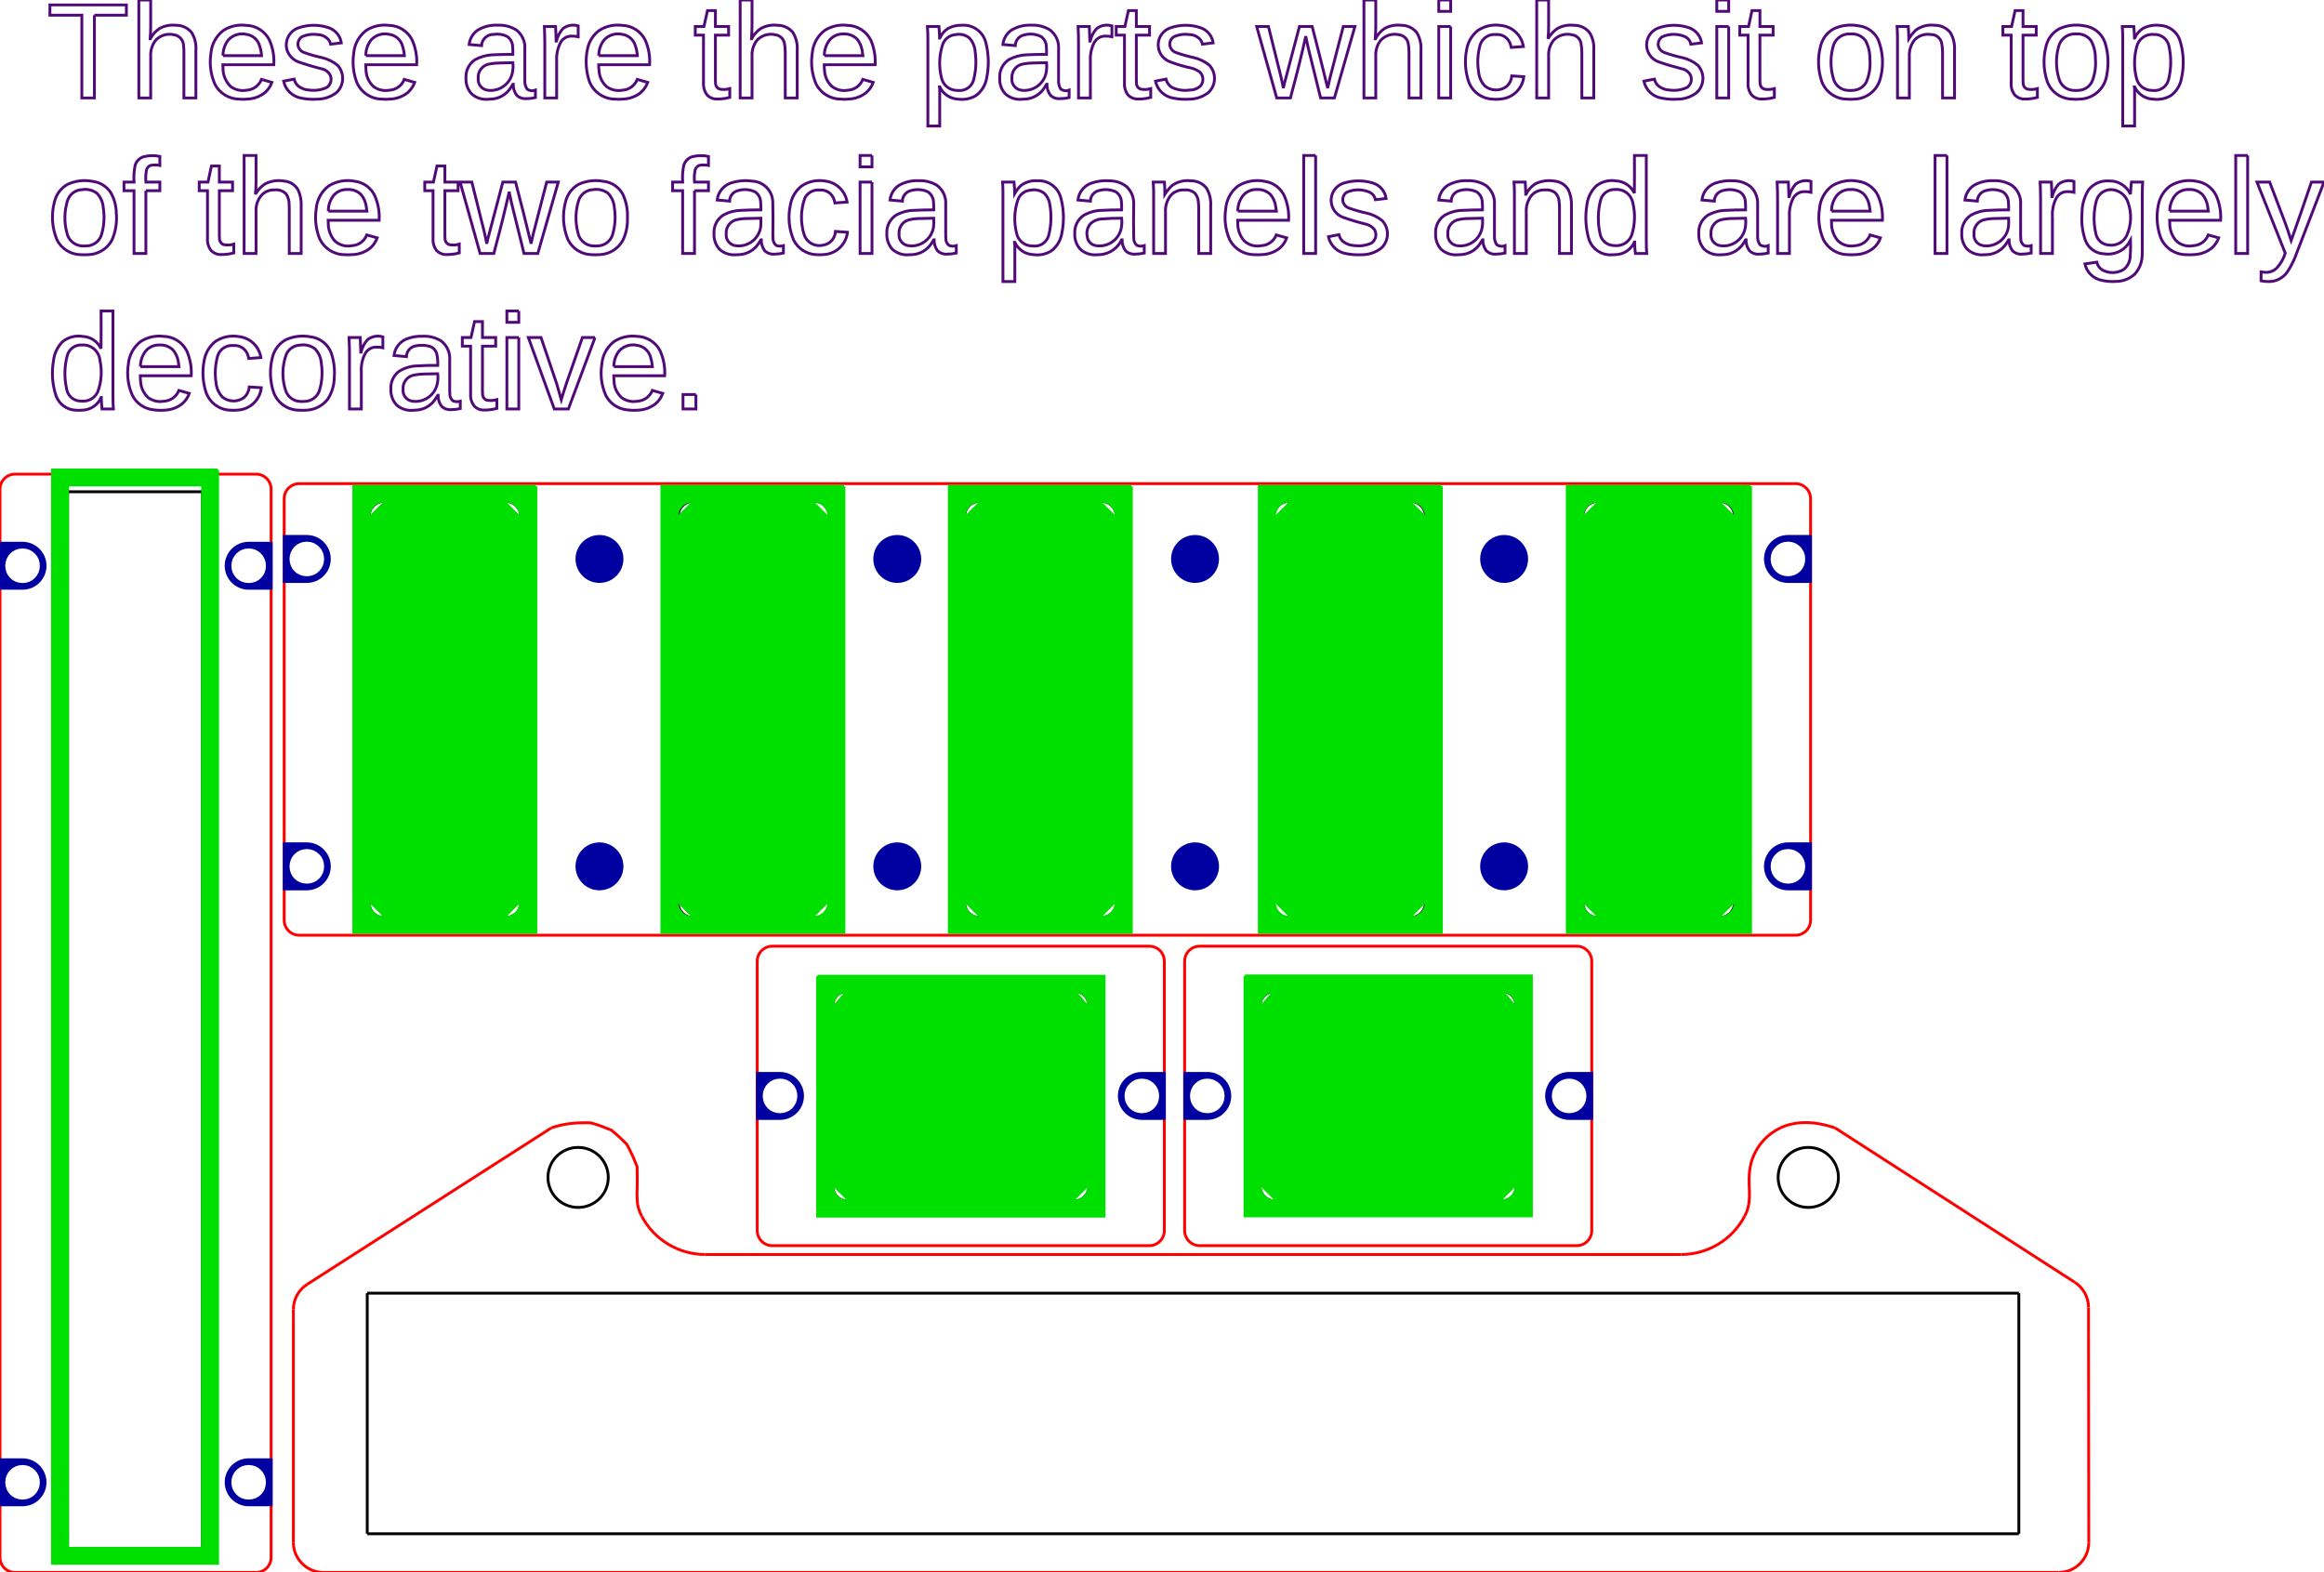 <?xml version="1.0" encoding="UTF-8"?>
<svg xmlns="http://www.w3.org/2000/svg" width="154.678mm" height="104.654mm" viewBox="-0 -104.654 154.678 104.654">
    <path transform="matrix(0,-1,-1,0,6.474,12.052)" style="stroke:#000000;stroke-width:0.05mm;fill:none" d="M56.633,-108.973L82.34,-108.973"/>
    <path transform="matrix(0,-1,-1,0,12.475,11.785)" style="stroke:#000000;stroke-width:0.05mm;fill:none" d="M49.483,-60.003C49.973,-60.003,50.39,-59.646,50.469,-59.161"/>
    <path transform="matrix(0,-1,-1,0,12.475,11.785)" style="stroke:#000000;stroke-width:0.05mm;fill:none" d="M36.497,-58.999C36.497,-59.554,36.945,-60.003,37.496,-60.003"/>
    <path transform="matrix(0,-1,-1,0,12.475,11.785)" style="stroke:#000000;stroke-width:0.05mm;fill:none" d="M37.496,-42.943C36.945,-42.943,36.497,-43.392,36.497,-43.947"/>
    <path transform="matrix(0,-1,-1,0,12.475,11.785)" style="stroke:#000000;stroke-width:0.05mm;fill:none" d="M50.469,-43.785C50.39,-43.3,49.973,-42.943,49.483,-42.943"/>
    <path transform="matrix(0,-1,-1,0,9.474,10.052)" style="stroke:#000000;stroke-width:0.05mm;fill:none" d="M28.64,-124.894L12.626,-124.894"/>
    <path transform="matrix(0,-1,-1,0,6.474,12.052)" style="stroke:#000000;stroke-width:0.05mm;fill:none" d="M83.339,-66.825L83.339,-58.73"/>
    <path transform="matrix(0,-1,-1,0,6.474,12.052)" style="stroke:#000000;stroke-width:0.05mm;fill:none" d="M83.339,-47.758L83.339,-39.664"/>
    <path transform="matrix(0,-1,-1,0,6.474,12.052)" style="stroke:#000000;stroke-width:0.05mm;fill:none" d="M55.634,-87.397C55.634,-87.951,56.081,-88.4,56.633,-88.4"/>
    <path transform="matrix(0,-1,-1,0,6.474,12.052)" style="stroke:#000000;stroke-width:0.05mm;fill:none" d="M82.34,-38.66L56.633,-38.66"/>
    <path transform="matrix(0,-1,-1,0,12.475,11.785)" style="stroke:#000000;stroke-width:0.05mm;fill:none" d="M36.497,-43.947L36.497,-58.999"/>
    <path transform="matrix(0,-1,-1,0,6.474,12.052)" style="stroke:#000000;stroke-width:0.05mm;fill:none" d="M55.634,-39.664L55.634,-47.758"/>
    <path transform="matrix(0,-1,-1,0,6.474,12.052)" style="stroke:#000000;stroke-width:0.05mm;fill:none" d="M56.633,-67.828L82.34,-67.828"/>
    <path transform="matrix(0,-1,-1,0,6.474,12.052)" style="stroke:#000000;stroke-width:0.05mm;fill:none" d="M56.633,-88.401L82.34,-88.401"/>
    <path transform="matrix(0,-1,-1,0,9.474,10.052)" style="stroke:#000000;stroke-width:0.05mm;fill:none" d="M12.626,-14.968L12.626,-124.893"/>
    <path transform="matrix(0,-1,-1,0,9.474,10.052)" style="stroke:#000000;stroke-width:0.05mm;fill:none" d="M12.626,-14.968L28.64,-14.968"/>
    <path transform="matrix(0,-1,-1,0,6.474,12.052)" style="stroke:#000000;stroke-width:0.05mm;fill:none" d="M83.339,-39.664C83.339,-39.109,82.892,-38.66,82.34,-38.66"/>
    <path transform="matrix(0,-1,-1,0,6.474,12.052)" style="stroke:#000000;stroke-width:0.05mm;fill:none" d="M56.633,-57.727C56.081,-57.727,55.634,-58.176,55.634,-58.73"/>
    <path transform="matrix(0,-1,-1,0,6.474,12.052)" style="stroke:#000000;stroke-width:0.05mm;fill:none" d="M55.634,-99.875L55.634,-107.969"/>
    <path transform="matrix(0,-1,-1,0,6.474,12.052)" style="stroke:#000000;stroke-width:0.05mm;fill:none" d="M55.634,-107.969C55.634,-108.523,56.081,-108.973,56.633,-108.973"/>
    <path transform="matrix(0,-1,-1,0,6.474,12.052)" style="stroke:#000000;stroke-width:0.05mm;fill:none" d="M82.34,-98.871L56.633,-98.871"/>
    <path transform="matrix(0,-1,-1,0,12.475,11.785)" style="stroke:#000000;stroke-width:0.05mm;fill:none" d="M37.496,-60.003L49.483,-60.003"/>
    <path transform="matrix(0,-1,-1,0,12.475,11.785)" style="stroke:#000000;stroke-width:0.05mm;fill:none" d="M50.469,-43.785L50.469,-59.161"/>
    <path transform="matrix(0,-1,-1,0,6.474,12.052)" style="stroke:#000000;stroke-width:0.05mm;fill:none" d="M83.339,-107.969L83.339,-99.875"/>
    <path transform="matrix(0,-1,-1,0,6.474,12.052)" style="stroke:#000000;stroke-width:0.05mm;fill:none" d="M83.339,-87.397L83.339,-79.303"/>
    <path transform="matrix(0,-1,-1,0,6.474,12.052)" style="stroke:#000000;stroke-width:0.05mm;fill:none" d="M83.339,-99.875C83.339,-99.321,82.892,-98.871,82.34,-98.871"/>
    <path transform="matrix(0,-1,-1,0,9.474,10.052)" style="stroke:#000000;stroke-width:0.05mm;fill:none" d="M28.64,-124.894L28.64,-14.968"/>
    <path transform="matrix(0,-1,-1,0,6.474,12.052)" style="stroke:#000000;stroke-width:0.05mm;fill:none" d="M56.633,-78.299C56.081,-78.299,55.634,-78.748,55.634,-79.303"/>
    <path transform="matrix(0,-1,-1,0,6.474,12.052)" style="stroke:#000000;stroke-width:0.05mm;fill:none" d="M82.34,-67.828C82.892,-67.828,83.339,-67.379,83.339,-66.825"/>
    <path transform="matrix(0,-1,-1,0,6.474,12.052)" style="stroke:#000000;stroke-width:0.05mm;fill:none" d="M56.633,-48.761L82.34,-48.761"/>
    <path transform="matrix(0,-1,-1,0,9.474,10.052)" style="stroke:#000000;stroke-width:0.05mm;fill:none" d="M38.341,-110.879C38.341,-109.77,37.447,-108.872,36.344,-108.872C35.24,-108.872,34.346,-109.77,34.346,-110.879C34.346,-111.987,35.24,-112.886,36.344,-112.886C37.447,-112.886,38.341,-111.987,38.341,-110.879z"/>
    <path transform="matrix(0,-1,-1,0,6.474,12.052)" style="stroke:#000000;stroke-width:0.05mm;fill:none" d="M56.633,-98.871C56.081,-98.871,55.634,-99.321,55.634,-99.875"/>
    <path transform="matrix(0,-1,-1,0,6.474,12.052)" style="stroke:#000000;stroke-width:0.05mm;fill:none" d="M55.634,-47.758C55.634,-48.312,56.081,-48.761,56.633,-48.761"/>
    <path transform="matrix(0,-1,-1,0,6.474,12.052)" style="stroke:#000000;stroke-width:0.05mm;fill:none" d="M83.339,-79.303C83.339,-78.748,82.892,-78.299,82.34,-78.299"/>
    <path transform="matrix(0,-1,-1,0,9.474,10.052)" style="stroke:#000000;stroke-width:0.05mm;fill:none" d="M38.341,-29.003C38.341,-27.895,37.447,-26.996,36.344,-26.996C35.24,-26.996,34.346,-27.895,34.346,-29.003C34.346,-30.112,35.24,-31.01,36.344,-31.01C37.447,-31.01,38.341,-30.112,38.341,-29.003z"/>
    <path transform="matrix(0,-1,-1,0,6.474,12.052)" style="stroke:#000000;stroke-width:0.05mm;fill:none" d="M82.34,-48.761C82.892,-48.761,83.339,-48.312,83.339,-47.758"/>
    <path transform="matrix(0,-1,-1,0,6.474,12.052)" style="stroke:#000000;stroke-width:0.05mm;fill:none" d="M82.34,-78.299L56.633,-78.299"/>
    <path transform="matrix(0,-1,-1,0,6.474,12.052)" style="stroke:#000000;stroke-width:0.05mm;fill:none" d="M82.34,-108.973C82.892,-108.973,83.339,-108.523,83.339,-107.969"/>
    <path transform="matrix(0,-1,-1,0,6.474,12.052)" style="stroke:#000000;stroke-width:0.05mm;fill:none" d="M83.339,-58.73C83.339,-58.176,82.892,-57.727,82.34,-57.727"/>
    <path transform="matrix(0,-1,-1,0,6.474,12.052)" style="stroke:#000000;stroke-width:0.05mm;fill:none" d="M56.633,-38.66C56.081,-38.66,55.634,-39.109,55.634,-39.664"/>
    <path transform="matrix(0,-1,-1,0,6.474,12.052)" style="stroke:#000000;stroke-width:0.05mm;fill:none" d="M55.634,-79.303L55.634,-87.397"/>
    <path transform="matrix(0,-1,-1,0,12.475,11.785)" style="stroke:#000000;stroke-width:0.05mm;fill:none" d="M49.483,-42.943L37.496,-42.943"/>
    <path transform="matrix(0,-1,-1,0,6.474,12.052)" style="stroke:#000000;stroke-width:0.05mm;fill:none" d="M55.634,-58.73L55.634,-66.825"/>
    <path transform="matrix(0,-1,-1,0,6.474,12.052)" style="stroke:#000000;stroke-width:0.05mm;fill:none" d="M55.634,-66.825C55.634,-67.379,56.081,-67.828,56.633,-67.828"/>
    <path transform="matrix(0,-1,-1,0,6.474,12.052)" style="stroke:#000000;stroke-width:0.05mm;fill:none" d="M82.34,-57.727L56.633,-57.727"/>
    <path transform="matrix(0,-1,-1,0,6.474,12.052)" style="stroke:#000000;stroke-width:0.05mm;fill:none" d="M82.34,-88.401C82.892,-88.4,83.339,-87.951,83.339,-87.397"/>
    <path transform="matrix(0,-1,-1,0,40.921,11.785)" style="stroke:#000000;stroke-width:0.05mm;fill:none" d="M49.483,-60.003C49.973,-60.003,50.39,-59.646,50.469,-59.161"/>
    <path transform="matrix(0,-1,-1,0,40.921,11.785)" style="stroke:#000000;stroke-width:0.05mm;fill:none" d="M36.497,-58.999C36.497,-59.554,36.945,-60.003,37.496,-60.003"/>
    <path transform="matrix(0,-1,-1,0,40.921,11.785)" style="stroke:#000000;stroke-width:0.05mm;fill:none" d="M37.496,-42.943C36.945,-42.943,36.497,-43.392,36.497,-43.947"/>
    <path transform="matrix(0,-1,-1,0,40.921,11.785)" style="stroke:#000000;stroke-width:0.05mm;fill:none" d="M50.469,-43.785C50.39,-43.3,49.973,-42.943,49.483,-42.943"/>
    <path transform="matrix(0,-1,-1,0,40.921,11.785)" style="stroke:#000000;stroke-width:0.05mm;fill:none" d="M36.497,-43.947L36.497,-58.999"/>
    <path transform="matrix(0,-1,-1,0,40.921,11.785)" style="stroke:#000000;stroke-width:0.05mm;fill:none" d="M37.496,-60.003L49.483,-60.003"/>
    <path transform="matrix(0,-1,-1,0,40.921,11.785)" style="stroke:#000000;stroke-width:0.05mm;fill:none" d="M50.469,-43.785L50.469,-59.161"/>
    <path transform="matrix(0,-1,-1,0,40.921,11.785)" style="stroke:#000000;stroke-width:0.05mm;fill:none" d="M49.483,-42.943L37.496,-42.943"/>
    <path transform="matrix(-1,0,0,1,103.237,14.339)" style="stroke:#000000;stroke-width:0.05mm;fill:none" d="M98.742,-86.264L98.742,-15.497"/>
    <path transform="matrix(-1,0,0,1,103.237,14.339)" style="stroke:#000000;stroke-width:0.05mm;fill:none" d="M98.742,-15.497L89.752,-15.497"/>
    <path transform="matrix(-1,0,0,1,103.237,14.339)" style="stroke:#000000;stroke-width:0.05mm;fill:none" d="M89.752,-15.497L89.752,-86.264"/>
    <path transform="matrix(-1,0,0,1,103.237,14.339)" style="stroke:#000000;stroke-width:0.05mm;fill:none" d="M89.752,-86.264L98.742,-86.264"/>
    <path transform="matrix(0,-1,-1,0,6.474,12.052)" style="stroke:#000000;stroke-width:0.05mm;fill:none" d="M55.634,-19.091L55.634,-27.186"/>
    <path transform="matrix(0,-1,-1,0,6.474,12.052)" style="stroke:#000000;stroke-width:0.05mm;fill:none" d="M82.34,-28.189C82.892,-28.189,83.339,-27.74,83.339,-27.186"/>
    <path transform="matrix(0,-1,-1,0,6.474,12.052)" style="stroke:#000000;stroke-width:0.05mm;fill:none" d="M83.339,-27.186L83.339,-19.091"/>
    <path transform="matrix(0,-1,-1,0,6.474,12.052)" style="stroke:#000000;stroke-width:0.05mm;fill:none" d="M82.34,-18.088L56.633,-18.088"/>
    <path transform="matrix(0,-1,-1,0,6.474,12.052)" style="stroke:#000000;stroke-width:0.05mm;fill:none" d="M55.634,-27.186C55.634,-27.74,56.081,-28.189,56.633,-28.189"/>
    <path transform="matrix(0,-1,-1,0,6.474,12.052)" style="stroke:#000000;stroke-width:0.05mm;fill:none" d="M83.339,-19.091C83.339,-18.537,82.892,-18.088,82.34,-18.088"/>
    <path transform="matrix(0,-1,-1,0,6.474,12.052)" style="stroke:#000000;stroke-width:0.05mm;fill:none" d="M56.633,-18.088C56.081,-18.088,55.634,-18.537,55.634,-19.091"/>
    <path transform="matrix(0,-1,-1,0,6.474,12.052)" style="stroke:#000000;stroke-width:0.05mm;fill:none" d="M56.633,-28.189L82.34,-28.189"/>
    <path transform="matrix(0,-1,-1,0,9.474,10.052)" style="stroke:#ff0000;stroke-width:0.05mm;fill:none" d="M39.639,-27.221C39.865,-27.896,40.014,-28.617,39.977,-29.818C39.977,-29.818,39.883,-30.291,39.491,-31.212C39.491,-31.212,39.207,-31.597,38.553,-32.236C38.553,-32.236,38.146,-32.502,37.072,-32.927C37.072,-32.927,36.491,-32.95,35.555,-32.933C35.555,-32.933,35.135,-32.896,34.567,-32.96C34.567,-32.96,34.416,-32.988,34.262,-33.032C34.074,-33.087,33.916,-33.155,33.764,-33.238"/>
    <path transform="matrix(0,-1,-1,0,9.474,10.052)" style="stroke:#ff0000;stroke-width:0.05mm;fill:none" d="M31.214,-102.419C31.214,-104.194,32.197,-105.823,33.764,-106.644"/>
    <path transform="matrix(0,-1,-1,0,9.474,10.052)" style="stroke:#ff0000;stroke-width:0.05mm;fill:none" d="M33.764,-33.238C32.197,-34.059,31.214,-35.688,31.214,-37.463"/>
    <path transform="matrix(0,-1,-1,0,9.474,10.052)" style="stroke:#ff0000;stroke-width:0.05mm;fill:none" d="M31.214,-37.463L31.214,-102.419"/>
    <path transform="matrix(0,-1,-1,0,9.474,10.052)" style="stroke:#ff0000;stroke-width:0.05mm;fill:none" d="M27.55,-10.052L12.05,-10.052"/>
    <path transform="matrix(0,-1,-1,0,9.474,10.052)" style="stroke:#ff0000;stroke-width:0.05mm;fill:none" d="M33.764,-106.644C33.958,-106.75,34.16,-106.828,34.376,-106.88C34.587,-106.93,34.797,-106.953,35.013,-106.96C35.447,-106.974,35.889,-106.927,36.366,-106.942C36.742,-106.954,37.192,-107.007,37.677,-107.195C38.111,-107.363,38.508,-107.615,38.845,-107.932C39.176,-108.243,39.447,-108.614,39.641,-109.027C39.856,-109.488,39.967,-109.98,39.99,-110.49C40.022,-111.224,39.871,-111.966,39.639,-112.661"/>
    <path transform="matrix(0,-1,-1,0,9.474,10.052)" style="stroke:#ff0000;stroke-width:0.05mm;fill:none" d="M27.687,-129.532C28.364,-129.532,28.996,-129.186,29.364,-128.615"/>
    <path transform="matrix(0,-1,-1,0,9.474,10.052)" style="stroke:#ff0000;stroke-width:0.05mm;fill:none" d="M10.052,-12.059L10.052,-127.541"/>
    <path transform="matrix(0,-1,-1,0,9.474,10.052)" style="stroke:#ff0000;stroke-width:0.05mm;fill:none" d="M39.639,-27.221L29.23,-10.973"/>
    <path transform="matrix(0,-1,-1,0,9.474,10.052)" style="stroke:#ff0000;stroke-width:0.05mm;fill:none" d="M39.639,-112.661L29.364,-128.615"/>
    <path transform="matrix(0,-1,-1,0,9.474,10.052)" style="stroke:#ff0000;stroke-width:0.05mm;fill:none" d="M29.23,-10.973C28.863,-10.399,28.23,-10.052,27.55,-10.052"/>
    <path transform="matrix(0,-1,-1,0,9.474,10.052)" style="stroke:#ff0000;stroke-width:0.05mm;fill:none" d="M12.05,-10.052C10.947,-10.052,10.052,-10.951,10.052,-12.059"/>
    <path transform="matrix(0,-1,-1,0,9.474,10.052)" style="stroke:#ff0000;stroke-width:0.05mm;fill:none" d="M10.052,-127.541C10.052,-128.649,10.946,-129.548,12.05,-129.548"/>
    <path transform="matrix(0,-1,-1,0,9.474,10.052)" style="stroke:#ff0000;stroke-width:0.05mm;fill:none" d="M12.05,-129.548L27.687,-129.532"/>
    <path transform="matrix(0,-1,-1,0,63.947,-31.715)" style="stroke:#ff0000;stroke-width:0.05mm;fill:none" d="M9.965,-12.548C9.965,-13.1,9.518,-13.548,8.965,-13.548L-8.965,-13.548C-9.518,-13.548,-9.965,-13.1,-9.965,-12.548L-9.965,12.548C-9.965,13.1,-9.518,13.548,-8.965,13.548L8.965,13.548C9.518,13.548,9.965,13.1,9.965,12.548L9.965,-12.548z"/>
    <path transform="matrix(0,-1,-1,0,69.71,-57.438)" style="stroke:#ff0000;stroke-width:0.05mm;fill:none" d="M15.026,-49.796C15.026,-50.348,14.579,-50.796,14.026,-50.796L-14.026,-50.796C-14.579,-50.796,-15.026,-50.348,-15.026,-49.796L-15.026,49.796C-15.026,50.348,-14.579,50.796,-14.026,50.796L14.026,50.796C14.579,50.796,15.026,50.348,15.026,49.796L15.026,-49.796z"/>
    <path transform="matrix(0,-1,-1,0,92.394,-31.715)" style="stroke:#ff0000;stroke-width:0.05mm;fill:none" d="M9.965,-12.548C9.965,-13.1,9.518,-13.548,8.965,-13.548L-8.965,-13.548C-9.518,-13.548,-9.965,-13.1,-9.965,-12.548L-9.965,12.548C-9.965,13.1,-9.518,13.548,-8.965,13.548L8.965,13.548C9.518,13.548,9.965,13.1,9.965,12.548L9.965,-12.548z"/>
    <path transform="matrix(1,0,0,-1,9.022,-36.549)" style="stroke:#ff0000;stroke-width:0.05mm;fill:none" d="M9.022,-35.549C9.022,-36.102,8.575,-36.549,8.022,-36.549L-8.022,-36.549C-8.575,-36.549,-9.022,-36.102,-9.022,-35.549L-9.022,35.549C-9.022,36.102,-8.575,36.549,-8.022,36.549L8.022,36.549C8.575,36.549,9.022,36.102,9.022,35.549L9.022,-35.549z"/>
    <path transform="matrix(1,0,0,-1,3.119,-92.959)" style="stroke:#500a78;stroke-width:0.05mm;fill:none" d="M6.91,7.98C6.894,8.356,7.013,8.725,7.246,9.02C7.561,9.352,8.032,9.489,8.477,9.379C8.843,9.319,9.109,8.996,9.098,8.625C9.117,8.481,9.125,8.336,9.121,8.191L9.121,5.176L9.918,5.176L9.918,8.344C9.952,8.758,9.853,9.173,9.637,9.527C9.383,9.84,9,10.018,8.598,10.012C8.22,10.057,7.837,9.983,7.504,9.801C7.244,9.63,7.032,9.395,6.891,9.117L6.875,9.117C6.9,9.411,6.912,9.705,6.91,10L6.91,11.695L6.121,11.695L6.121,5.176L6.91,5.176L6.91,7.98M111.938,11.695L111.145,11.695L111.145,10.941L111.938,10.941L111.938,11.695M99.953,7.98C99.931,8.357,100.051,8.727,100.289,9.02C100.603,9.352,101.072,9.489,101.516,9.379C101.82,9.337,102.062,9.101,102.109,8.797C102.147,8.597,102.166,8.395,102.164,8.191L102.164,5.176L102.957,5.176L102.957,8.344C102.992,8.758,102.893,9.173,102.676,9.527C102.422,9.84,102.039,10.018,101.637,10.012C101.259,10.057,100.877,9.984,100.543,9.801C100.284,9.624,100.068,9.39,99.912,9.117C99.942,9.411,99.955,9.705,99.953,10L99.953,11.695L99.16,11.695L99.16,5.176L99.953,5.176L99.953,7.98M93.434,11.695L92.641,11.695L92.641,10.941L93.434,10.941L93.434,11.695M88.449,7.98C88.427,8.357,88.547,8.727,88.785,9.02C89.099,9.352,89.568,9.489,90.012,9.379C90.316,9.336,90.558,9.1,90.609,8.797C90.644,8.597,90.66,8.394,90.66,8.191L90.66,5.176L91.457,5.176L91.457,8.344C91.486,8.758,91.388,9.171,91.176,9.527C90.922,9.839,90.539,10.018,90.137,10.012C89.758,10.058,89.374,9.984,89.039,9.801C88.779,9.631,88.569,9.395,88.43,9.117L88.414,9.117C88.434,9.411,88.445,9.705,88.449,10L88.449,11.695L87.66,11.695L87.66,5.176L88.449,5.176L88.449,7.98M46.934,7.98C46.916,8.356,47.035,8.725,47.27,9.02C47.584,9.352,48.052,9.489,48.496,9.379C48.801,9.336,49.043,9.1,49.094,8.797C49.128,8.597,49.145,8.394,49.145,8.191L49.145,5.176L49.941,5.176L49.941,8.344C49.97,8.758,49.872,9.171,49.66,9.527C49.406,9.839,49.023,10.018,48.621,10.012C48.242,10.058,47.858,9.984,47.523,9.801C47.263,9.631,47.053,9.395,46.914,9.117L46.898,9.117C46.918,9.411,46.93,9.705,46.934,10L46.934,11.695L46.145,11.695L46.145,5.176L46.934,5.176L46.934,7.98M3.164,10.684L5.293,10.684L5.293,11.367L0.203,11.367L0.203,10.684L2.328,10.684L2.328,5.176L3.164,5.176L3.164,10.684M131.891,5.109C132.091,5.124,132.29,5.158,132.484,5.211L132.484,5.797C132.26,5.729,132.022,5.719,131.793,5.77C131.625,5.842,131.522,6.013,131.535,6.195L131.527,6.352L131.527,9.355L132.406,9.355L132.406,9.93L131.527,9.93L131.527,10.992L131,10.992L130.766,9.93L130.188,9.93L130.188,9.355L130.738,9.355L130.738,6.184C130.715,5.894,130.8,5.606,130.977,5.375C131.162,5.184,131.422,5.085,131.688,5.105L131.891,5.109M72.875,5.109C73.076,5.124,73.275,5.158,73.469,5.211L73.469,5.797C73.244,5.729,73.006,5.719,72.777,5.77C72.609,5.842,72.506,6.013,72.52,6.195L72.512,6.352L72.512,9.355L73.391,9.355L73.391,9.93L72.512,9.93L72.512,10.992L71.984,10.992L71.75,9.93L71.172,9.93L71.172,9.355L71.723,9.355L71.723,6.184C71.701,5.895,71.784,5.608,71.957,5.375C72.143,5.183,72.405,5.085,72.672,5.105L72.875,5.109M44.855,5.109C45.057,5.124,45.258,5.158,45.453,5.211L45.453,5.797C45.229,5.729,44.991,5.72,44.762,5.77C44.593,5.842,44.49,6.013,44.504,6.195L44.496,6.352L44.496,9.355L45.375,9.355L45.375,9.93L44.496,9.93L44.496,10.992L43.969,10.992L43.734,9.93L43.156,9.93L43.156,9.355L43.703,9.355L43.703,6.184C43.685,5.894,43.769,5.608,43.941,5.375C44.126,5.184,44.387,5.085,44.652,5.105L44.855,5.109M114.379,5.109C114.581,5.125,114.781,5.159,114.977,5.211L114.977,5.797C114.751,5.729,114.512,5.72,114.281,5.77C114.116,5.845,114.014,6.014,114.023,6.195L114.016,6.352L114.016,9.355L114.895,9.355L114.895,9.93L114.016,9.93L114.016,10.992L113.488,10.992L113.258,9.93L112.676,9.93L112.676,9.355L113.227,9.355L113.227,6.184C113.204,5.894,113.288,5.606,113.465,5.375C113.65,5.184,113.911,5.085,114.176,5.105L114.379,5.109M65.129,5.102C65.637,5.135,66.101,5.405,66.379,5.832L66.535,6.086L66.562,6.086C66.556,5.827,66.636,5.573,66.789,5.363C66.957,5.193,67.192,5.108,67.43,5.133C67.635,5.13,67.84,5.153,68.039,5.203L68.039,5.695C67.855,5.623,67.646,5.648,67.484,5.762C67.369,5.943,67.316,6.157,67.336,6.371L67.336,8.418C67.377,8.916,67.16,9.401,66.762,9.703C66.394,9.93,65.967,10.041,65.535,10.02C65.07,10.045,64.608,9.932,64.207,9.695C63.884,9.474,63.673,9.123,63.629,8.734L64.453,8.66C64.462,9.01,64.714,9.307,65.059,9.371C65.422,9.472,65.809,9.437,66.148,9.273C66.376,9.127,66.515,8.876,66.52,8.605C66.535,8.429,66.54,8.251,66.535,8.074C66.092,8.078,65.649,8.069,65.207,8.047C64.796,8.032,64.394,7.923,64.031,7.73C63.622,7.461,63.388,6.993,63.418,6.504C63.396,6.124,63.525,5.75,63.777,5.465C64.067,5.194,64.456,5.057,64.852,5.086L65.129,5.102M69.453,7.652C69.431,8.073,69.52,8.492,69.711,8.867C69.863,9.138,70.154,9.302,70.465,9.293C70.607,9.295,70.748,9.281,70.887,9.25L70.887,9.973C70.539,10.08,70.161,10.013,69.871,9.793C69.66,9.556,69.511,9.27,69.438,8.961L69.418,8.961C69.412,9.284,69.4,9.607,69.383,9.93L68.637,9.93C68.653,9.561,68.662,9.193,68.664,8.824L68.664,5.176L69.453,5.176L69.453,7.652M53.426,5.105C53.827,5.13,54.212,5.277,54.527,5.527C54.742,5.71,54.905,5.945,55,6.211L54.309,6.41C54.144,5.996,53.754,5.715,53.309,5.691C52.943,5.624,52.566,5.71,52.266,5.93C51.961,6.205,51.778,6.59,51.758,7C51.743,7.128,51.737,7.258,51.738,7.387L55.129,7.387C55.161,7.95,55.061,8.514,54.836,9.031C54.539,9.618,53.943,9.993,53.285,10.008C52.753,10.077,52.213,9.955,51.762,9.664C51.282,9.296,50.984,8.74,50.941,8.137C50.832,7.435,50.927,6.716,51.215,6.066C51.534,5.481,52.142,5.111,52.809,5.098C53.014,5.08,53.221,5.082,53.426,5.105M13.402,5.105C13.805,5.13,14.191,5.277,14.508,5.527C14.72,5.713,14.882,5.947,14.98,6.211L14.285,6.41C14.122,5.995,13.731,5.713,13.285,5.691C12.92,5.624,12.542,5.711,12.242,5.93C11.9,6.257,11.711,6.714,11.723,7.188L11.715,7.387L15.105,7.387C15.142,7.95,15.041,8.515,14.812,9.031C14.518,9.619,13.923,9.995,13.266,10.008C12.733,10.078,12.193,9.956,11.742,9.664C11.263,9.295,10.963,8.74,10.918,8.137C10.809,7.434,10.905,6.715,11.195,6.066C11.512,5.481,12.119,5.11,12.785,5.098C12.991,5.08,13.197,5.082,13.402,5.105M96.828,5.113C97.604,5.201,98.215,5.814,98.301,6.59L97.5,6.645C97.478,6.373,97.353,6.121,97.152,5.938C96.72,5.618,96.129,5.631,95.711,5.969C95.466,6.232,95.317,6.571,95.289,6.93C95.193,7.532,95.232,8.149,95.402,8.734C95.554,9.167,95.981,9.441,96.438,9.398C96.883,9.44,97.296,9.157,97.418,8.727L97.461,8.539L98.273,8.598C98.156,9.34,97.556,9.913,96.809,9.996C96.262,10.093,95.699,9.974,95.238,9.664C94.837,9.343,94.571,8.883,94.492,8.375C94.357,7.674,94.402,6.951,94.625,6.273C94.866,5.59,95.502,5.123,96.227,5.098C96.427,5.078,96.629,5.083,96.828,5.113M38.414,5.105C38.817,5.13,39.203,5.277,39.52,5.527C39.731,5.713,39.894,5.947,39.992,6.211L39.297,6.41C39.134,5.995,38.743,5.713,38.297,5.691C37.931,5.624,37.554,5.711,37.254,5.93C36.952,6.206,36.77,6.591,36.75,7C36.731,7.128,36.724,7.257,36.727,7.387L40.117,7.387C40.153,7.95,40.053,8.515,39.824,9.031C39.53,9.619,38.934,9.994,38.277,10.008C37.745,10.078,37.204,9.956,36.754,9.664C36.342,9.354,36.063,8.899,35.973,8.391C35.832,7.685,35.879,6.955,36.109,6.273C36.381,5.576,37.048,5.111,37.797,5.098C38.002,5.08,38.209,5.082,38.414,5.105M33.93,7.652C33.907,8.073,33.997,8.493,34.191,8.867C34.341,9.139,34.631,9.303,34.941,9.293C35.083,9.296,35.225,9.281,35.363,9.25L35.363,9.973C35.015,10.08,34.638,10.013,34.348,9.793C34.137,9.555,33.988,9.27,33.914,8.961L33.895,8.961C33.889,9.284,33.878,9.607,33.859,9.93L33.113,9.93C33.129,9.561,33.138,9.193,33.141,8.824L33.141,5.176L33.93,5.176L33.93,7.652M29.609,5.102C30.116,5.135,30.578,5.406,30.855,5.832L31.016,6.086L31.039,6.086C31.033,5.827,31.113,5.573,31.266,5.363C31.433,5.194,31.669,5.109,31.906,5.133C32.112,5.13,32.316,5.153,32.516,5.203L32.516,5.695C32.333,5.623,32.125,5.648,31.965,5.762C31.846,5.942,31.793,6.156,31.812,6.371L31.812,8.418C31.853,8.915,31.638,9.399,31.242,9.703C30.873,9.93,30.444,10.04,30.012,10.02C29.547,10.045,29.085,9.932,28.684,9.695C28.36,9.474,28.149,9.123,28.105,8.734L28.93,8.66C28.954,9.089,29.317,9.421,29.746,9.406C30.047,9.455,30.356,9.409,30.629,9.273C30.853,9.124,30.991,8.875,31,8.605C31.015,8.429,31.021,8.251,31.016,8.074C30.571,8.078,30.127,8.069,29.684,8.047C29.274,8.031,28.873,7.923,28.512,7.73C28.1,7.463,27.864,6.994,27.895,6.504C27.874,6.124,28.003,5.751,28.254,5.465C28.544,5.194,28.936,5.056,29.332,5.086L29.609,5.102M120.277,5.098C121.104,5.106,121.823,5.669,122.031,6.469C122.268,7.332,122.214,8.248,121.879,9.078C121.622,9.584,121.124,9.925,120.559,9.98C120.007,10.085,119.435,10.014,118.926,9.777C118.488,9.535,118.172,9.12,118.055,8.633C117.847,7.857,117.873,7.038,118.129,6.277C118.382,5.584,119.035,5.115,119.773,5.098C119.941,5.082,120.11,5.082,120.277,5.098M123.961,7.93C123.938,8.319,124.054,8.704,124.289,9.016C124.564,9.318,124.972,9.462,125.375,9.398C125.746,9.414,126.07,9.145,126.121,8.777C126.154,8.584,126.171,8.388,126.172,8.191L126.172,5.176L126.969,5.176L126.969,8.344C126.995,8.756,126.899,9.166,126.691,9.523C126.439,9.839,126.053,10.02,125.648,10.012C125.205,10.071,124.756,9.956,124.395,9.691C124.216,9.52,124.058,9.327,123.926,9.117C123.921,9.388,123.909,9.659,123.891,9.93L123.145,9.93C123.164,9.658,123.174,9.386,123.172,9.113L123.172,5.176L123.961,5.176L123.961,7.93M135.289,5.098C136.208,5.114,136.979,5.8,137.102,6.711C137.243,7.431,137.202,8.175,136.98,8.875C136.762,9.484,136.214,9.914,135.57,9.98C135.018,10.085,134.447,10.014,133.938,9.777C133.498,9.536,133.18,9.121,133.062,8.633C132.856,7.857,132.882,7.038,133.137,6.277C133.39,5.584,134.043,5.116,134.781,5.098C134.95,5.082,135.12,5.082,135.289,5.098M22.906,5.105C23.309,5.13,23.695,5.277,24.012,5.527C24.224,5.713,24.386,5.947,24.484,6.211L23.789,6.41C23.627,5.994,23.235,5.713,22.789,5.691C22.424,5.625,22.046,5.711,21.746,5.93C21.444,6.207,21.263,6.591,21.242,7C21.229,7.128,21.221,7.258,21.219,7.387L24.613,7.387C24.646,7.951,24.544,8.514,24.316,9.031C24.022,9.619,23.427,9.995,22.77,10.008C22.237,10.078,21.697,9.956,21.246,9.664C20.767,9.295,20.468,8.74,20.422,8.137C20.33,7.51,20.393,6.87,20.605,6.273C20.875,5.575,21.541,5.11,22.289,5.098C22.495,5.08,22.701,5.082,22.906,5.105M138.953,5.605C138.956,5.709,138.951,5.812,138.938,5.914L138.957,5.914C139.177,5.436,139.646,5.12,140.172,5.098C140.582,5.04,141,5.121,141.359,5.328C141.738,5.606,141.995,6.021,142.074,6.484C142.269,7.349,142.223,8.25,141.941,9.09C141.727,9.621,141.221,9.979,140.648,10.004C140.261,10.054,139.867,9.986,139.52,9.809C139.273,9.655,139.078,9.43,138.961,9.164L138.945,9.164C138.94,9.42,138.926,9.675,138.902,9.93L138.137,9.93C138.159,9.607,138.168,9.284,138.164,8.961L138.164,3.309L138.953,3.309L138.953,5.605M59.426,5.605C59.429,5.709,59.423,5.812,59.41,5.914L59.43,5.914C59.649,5.436,60.119,5.12,60.645,5.098C61.054,5.039,61.471,5.12,61.828,5.328C62.207,5.607,62.465,6.021,62.547,6.484C62.715,7.279,62.695,8.101,62.488,8.887C62.299,9.593,61.635,10.066,60.906,10.016C60.589,10.026,60.274,9.955,59.992,9.809C59.745,9.655,59.551,9.43,59.434,9.164L59.418,9.164C59.412,9.42,59.397,9.675,59.375,9.93L58.609,9.93C58.632,9.607,58.641,9.284,58.637,8.961L58.637,3.309L59.426,3.309L59.426,5.605M17.977,5.094C18.454,5.091,18.918,5.25,19.293,5.547C19.796,6.035,19.82,6.834,19.348,7.352C19.042,7.602,18.682,7.777,18.297,7.863C17.902,7.948,17.513,8.059,17.133,8.195C16.952,8.251,16.807,8.388,16.742,8.566C16.657,8.817,16.749,9.094,16.969,9.242C17.288,9.39,17.643,9.443,17.992,9.395C18.291,9.393,18.574,9.26,18.766,9.031C18.826,8.949,18.867,8.854,18.887,8.754L19.598,8.84C19.531,9.306,19.207,9.696,18.762,9.848C18.081,10.08,17.341,10.067,16.668,9.812C16.102,9.571,15.809,8.94,15.988,8.352C16.11,7.999,16.379,7.718,16.727,7.582C17.242,7.401,17.766,7.245,18.297,7.113C18.541,7.063,18.749,6.905,18.863,6.684C18.988,6.393,18.891,6.056,18.633,5.875C18.276,5.709,17.879,5.648,17.488,5.699C17.214,5.707,16.948,5.801,16.73,5.969C16.593,6.09,16.498,6.251,16.457,6.43L15.758,6.293C15.882,5.699,16.365,5.247,16.965,5.16C17.298,5.094,17.638,5.072,17.977,5.094M108.512,5.094C108.99,5.089,109.454,5.249,109.828,5.547C110.332,6.035,110.356,6.834,109.883,7.352C109.578,7.603,109.218,7.778,108.832,7.863C108.437,7.948,108.048,8.059,107.668,8.195C107.517,8.247,107.39,8.351,107.309,8.488C107.175,8.753,107.259,9.075,107.504,9.242C108.001,9.469,108.571,9.467,109.066,9.238C109.251,9.137,109.381,8.96,109.422,8.754L110.133,8.84C110.066,9.306,109.743,9.696,109.297,9.848C108.616,10.08,107.876,10.067,107.203,9.812C106.69,9.595,106.395,9.052,106.492,8.504C106.567,8.082,106.86,7.731,107.262,7.582C107.778,7.402,108.302,7.246,108.832,7.113C109.076,7.064,109.285,6.905,109.398,6.684C109.523,6.393,109.427,6.056,109.168,5.875C108.811,5.709,108.414,5.648,108.023,5.699C107.749,5.707,107.484,5.801,107.266,5.969C107.129,6.091,107.034,6.252,106.992,6.43L106.293,6.293C106.418,5.698,106.902,5.245,107.504,5.16C107.836,5.095,108.174,5.072,108.512,5.094M76.004,5.094C76.482,5.089,76.947,5.249,77.32,5.547C77.824,6.035,77.849,6.834,77.375,7.352C77.07,7.603,76.71,7.778,76.324,7.863C75.929,7.948,75.54,8.059,75.16,8.195C74.98,8.252,74.835,8.389,74.77,8.566C74.683,8.818,74.778,9.096,75,9.242C75.318,9.39,75.672,9.443,76.02,9.395C76.319,9.396,76.603,9.262,76.793,9.031C76.853,8.949,76.894,8.854,76.914,8.754L77.625,8.84C77.558,9.306,77.235,9.696,76.789,9.848C76.11,10.08,75.37,10.068,74.699,9.812C74.185,9.597,73.887,9.053,73.984,8.504C74.059,8.08,74.354,7.729,74.758,7.582C75.202,7.41,75.659,7.275,76.125,7.176C76.352,7.128,76.566,7.029,76.75,6.887C76.994,6.637,77.009,6.244,76.785,5.977C76.588,5.797,76.329,5.699,76.062,5.703C75.668,5.643,75.265,5.7,74.902,5.867C74.691,5.989,74.54,6.193,74.484,6.43L73.785,6.293C73.912,5.699,74.395,5.247,74.996,5.16C75.328,5.094,75.667,5.072,76.004,5.094M111.938,9.93L111.145,9.93L111.145,5.176L111.938,5.176L111.938,9.93M93.434,9.93L92.641,9.93L92.641,5.176L93.434,5.176L93.434,9.93M82.867,5.559C83.203,6.792,83.51,8.034,83.789,9.281L83.945,8.539L84.777,5.176L85.695,5.176L87.059,9.93L86.285,9.93L85.383,6.441L85.246,5.832C84.915,7.2,84.571,8.567,84.215,9.93L83.367,9.93L82.371,6.156L82.297,5.832C82.241,6.123,82.179,6.412,82.109,6.699L81.305,9.93L80.523,9.93L81.855,5.176L82.77,5.176L82.867,5.559M36.734,7.992C36.73,8.375,36.859,8.748,37.098,9.047C37.403,9.37,37.856,9.508,38.289,9.41C38.711,9.354,39.058,9.051,39.172,8.641C39.244,8.431,39.288,8.213,39.301,7.992L36.734,7.992M21.23,7.992C21.222,8.375,21.35,8.749,21.59,9.047C21.895,9.37,22.348,9.508,22.781,9.41C23.204,9.355,23.554,9.052,23.668,8.641C23.735,8.43,23.779,8.213,23.797,7.992L21.23,7.992M134.867,5.68C134.435,5.707,134.064,5.997,133.934,6.41C133.694,7.161,133.694,7.968,133.934,8.719C134.109,9.187,134.577,9.48,135.074,9.434C135.457,9.467,135.829,9.298,136.055,8.988C136.254,8.622,136.353,8.21,136.344,7.793C136.393,7.268,136.314,6.738,136.113,6.25C135.938,5.904,135.584,5.684,135.195,5.68C135.086,5.669,134.976,5.669,134.867,5.68M119.855,5.68C119.424,5.708,119.053,5.998,118.922,6.41C118.687,7.162,118.687,7.967,118.922,8.719C119.099,9.185,119.565,9.478,120.062,9.434C120.446,9.466,120.818,9.297,121.047,8.988C121.242,8.621,121.34,8.209,121.332,7.793C121.384,7.268,121.306,6.738,121.105,6.25C120.927,5.906,120.575,5.687,120.188,5.68C120.077,5.669,119.966,5.669,119.855,5.68M11.723,7.992C11.719,8.375,11.847,8.748,12.086,9.047C12.391,9.37,12.844,9.508,13.277,9.41C13.699,9.354,14.047,9.051,14.16,8.641C14.233,8.431,14.276,8.213,14.289,7.992L11.723,7.992M51.746,7.992C51.741,8.375,51.87,8.748,52.109,9.047C52.339,9.306,52.673,9.448,53.02,9.434C53.358,9.454,53.689,9.329,53.93,9.09C54.104,8.874,54.218,8.617,54.262,8.344L54.312,7.992L51.746,7.992M60.535,5.68C60.052,5.698,59.643,6.043,59.543,6.516C59.353,7.266,59.387,8.054,59.641,8.785C59.784,9.13,60.111,9.365,60.484,9.391C60.809,9.458,61.147,9.375,61.402,9.164C61.635,8.904,61.772,8.572,61.789,8.223C61.874,7.6,61.836,6.967,61.676,6.359C61.552,5.928,61.143,5.641,60.695,5.672L60.535,5.68M140.062,5.68C139.58,5.698,139.17,6.043,139.07,6.516C138.903,7.197,138.911,7.909,139.094,8.586C139.215,9.105,139.704,9.455,140.234,9.402C140.734,9.43,141.174,9.073,141.25,8.578C141.407,7.845,141.391,7.085,141.203,6.359C141.08,5.928,140.671,5.641,140.223,5.672L140.062,5.68M29.328,5.691C28.94,5.746,28.665,6.099,28.707,6.488C28.672,6.954,29.003,7.368,29.465,7.438C29.69,7.48,29.919,7.502,30.148,7.504L31.016,7.523C31.045,7.271,31.028,7.016,30.965,6.77C30.77,6.049,30.068,5.586,29.328,5.691M64.852,5.691C64.463,5.746,64.188,6.099,64.23,6.488C64.195,6.953,64.524,7.367,64.984,7.438C65.211,7.48,65.441,7.502,65.672,7.504L66.535,7.523C66.561,7.271,66.545,7.016,66.488,6.77C66.293,6.049,65.591,5.587,64.852,5.691M126.465,1.348L125.672,1.348L125.672,-5.176L126.465,-5.176L126.465,1.348M84.445,1.348L83.652,1.348L83.652,-5.176L84.445,-5.176L84.445,1.348M104.441,-5.25C104.976,-5.228,105.452,-4.902,105.664,-4.41L105.68,-4.41C105.678,-4.666,105.693,-4.922,105.727,-5.176L106.48,-5.176C106.462,-4.908,106.453,-4.64,106.453,-4.371L106.453,1.348L105.664,1.348C105.669,0.511,105.668,-0.323,105.66,-1.16C105.437,-0.683,104.968,-0.369,104.441,-0.344C103.972,-0.264,103.49,-0.388,103.117,-0.684C102.765,-1.027,102.545,-1.483,102.496,-1.973C102.38,-2.686,102.416,-3.415,102.602,-4.113C102.774,-4.833,103.446,-5.321,104.184,-5.262L104.441,-5.25M54.918,1.348L54.125,1.348L54.125,0.59L54.918,0.59L54.918,1.348M13.922,-2.371C13.9,-1.995,14.02,-1.624,14.258,-1.332C14.48,-1.071,14.81,-0.928,15.152,-0.945C15.433,-0.911,15.715,-1.006,15.918,-1.203C16.061,-1.417,16.133,-1.669,16.125,-1.926L16.133,-2.16L16.133,-5.176L16.926,-5.176L16.926,-2.008C16.945,-1.641,16.874,-1.275,16.719,-0.941C16.524,-0.601,16.172,-0.381,15.781,-0.355C15.348,-0.278,14.901,-0.346,14.512,-0.551C14.25,-0.725,14.034,-0.96,13.881,-1.234C13.91,-0.941,13.924,-0.646,13.922,-0.352L13.922,1.348L13.129,1.348L13.129,-5.176L13.922,-5.176L13.922,-2.371M146.477,1.348L145.684,1.348L145.684,-5.176L146.477,-5.176L146.477,1.348M43.105,-0.996L44.035,-0.996L44.035,-0.422L43.105,-0.422C43.079,-0.165,43.091,0.094,43.141,0.348C43.173,0.546,43.338,0.696,43.539,0.707C43.705,0.726,43.872,0.718,44.035,0.684L44.035,1.285C43.68,1.362,43.313,1.355,42.961,1.266C42.68,1.182,42.463,0.959,42.387,0.676C42.314,0.315,42.291,-0.054,42.316,-0.422L41.648,-0.422L41.648,-0.996L42.316,-0.996L42.316,-5.176L43.105,-5.176L43.105,-0.996M6.59,-0.996L7.52,-0.996L7.52,-0.422L6.59,-0.422C6.57,-0.165,6.581,0.094,6.625,0.348C6.657,0.548,6.825,0.698,7.027,0.707C7.192,0.726,7.358,0.718,7.52,0.684L7.52,1.285C7.166,1.362,6.8,1.355,6.449,1.266C6.166,1.184,5.947,0.96,5.871,0.676C5.8,0.315,5.776,-0.054,5.801,-0.422L5.133,-0.422L5.133,-0.996L5.801,-0.996L5.801,-5.176L6.59,-5.176L6.59,-0.996M11.844,-5.238C12.046,-5.226,12.246,-5.194,12.441,-5.141L12.441,-4.555C12.216,-4.623,11.976,-4.632,11.746,-4.582C11.58,-4.507,11.478,-4.338,11.488,-4.156L11.48,-3.996L11.48,-0.996L12.359,-0.996L12.359,-0.422L11.48,-0.422L11.48,0.645L10.953,0.645L10.723,-0.422L10.141,-0.422L10.141,-0.996L10.691,-0.996L10.691,-4.168C10.668,-4.458,10.753,-4.746,10.93,-4.977C11.115,-5.167,11.376,-5.266,11.641,-5.246L11.844,-5.238M26.855,-5.238C27.056,-5.227,27.255,-5.194,27.449,-5.141L27.449,-4.555C27.225,-4.623,26.987,-4.632,26.758,-4.582C26.591,-4.508,26.489,-4.338,26.5,-4.156L26.492,-3.996L26.492,-0.996L27.371,-0.996L27.371,-0.422L26.492,-0.422L26.492,0.645L25.965,0.645L25.73,-0.422L25.152,-0.422L25.152,-0.996L25.703,-0.996L25.703,-4.168C25.682,-4.457,25.765,-4.744,25.938,-4.977C26.124,-5.167,26.386,-5.266,26.652,-5.246L26.855,-5.238M2.738,-5.254C3.396,-5.243,3.999,-4.883,4.32,-4.309C4.577,-3.738,4.68,-3.111,4.621,-2.488C4.617,-1.997,4.484,-1.516,4.234,-1.094C3.953,-0.688,3.51,-0.424,3.02,-0.371C2.468,-0.266,1.897,-0.336,1.387,-0.57C0.947,-0.812,0.63,-1.228,0.512,-1.715C0.278,-2.562,0.336,-3.463,0.676,-4.273C0.975,-4.861,1.572,-5.237,2.23,-5.254C2.4,-5.264,2.569,-5.264,2.738,-5.254M57.621,-5.25C58.128,-5.215,58.589,-4.945,58.867,-4.52L59.027,-4.266L59.051,-4.266C59.046,-4.525,59.126,-4.778,59.277,-4.988C59.448,-5.154,59.681,-5.238,59.918,-5.219C60.123,-5.217,60.327,-5.193,60.527,-5.148L60.527,-4.656C60.371,-4.705,60.203,-4.699,60.051,-4.641C59.898,-4.523,59.815,-4.337,59.832,-4.145L59.824,-3.98L59.824,-1.934C59.866,-1.436,59.651,-0.951,59.254,-0.648C58.885,-0.421,58.456,-0.311,58.023,-0.332C57.559,-0.308,57.098,-0.419,56.695,-0.652C56.373,-0.876,56.162,-1.227,56.117,-1.617L56.941,-1.691C56.95,-1.341,57.203,-1.045,57.547,-0.98C57.911,-0.881,58.299,-0.914,58.641,-1.074C58.864,-1.226,59.002,-1.476,59.012,-1.746C59.027,-1.921,59.032,-2.098,59.027,-2.273C58.583,-2.272,58.139,-2.283,57.695,-2.305C57.285,-2.314,56.883,-2.423,56.523,-2.621C56.111,-2.888,55.875,-3.357,55.906,-3.848C55.886,-4.228,56.015,-4.601,56.266,-4.887C56.557,-5.156,56.948,-5.292,57.344,-5.262L57.621,-5.25M51.816,-5.238C52.591,-5.151,53.202,-4.537,53.285,-3.762L52.488,-3.707C52.466,-4.179,52.106,-4.568,51.637,-4.625C51.106,-4.743,50.571,-4.439,50.402,-3.922C50.151,-3.126,50.168,-2.27,50.449,-1.484C50.635,-1.126,51.02,-0.915,51.422,-0.953C51.87,-0.906,52.287,-1.191,52.406,-1.625L52.449,-1.812L53.262,-1.754C53.144,-1.011,52.544,-0.438,51.797,-0.355C51.25,-0.258,50.687,-0.377,50.227,-0.688C49.825,-1.007,49.559,-1.466,49.48,-1.973C49.316,-2.747,49.393,-3.553,49.703,-4.281C49.992,-4.855,50.569,-5.228,51.211,-5.254C51.413,-5.268,51.616,-5.263,51.816,-5.238M70.129,-5.25C70.739,-5.196,71.275,-4.821,71.535,-4.266L71.562,-4.266C71.558,-4.525,71.637,-4.778,71.789,-4.988C71.957,-5.155,72.19,-5.239,72.426,-5.219C72.632,-5.216,72.838,-5.193,73.039,-5.148L73.039,-4.656C72.883,-4.705,72.715,-4.699,72.562,-4.641C72.41,-4.523,72.327,-4.337,72.34,-4.145C72.321,-3.408,72.32,-2.67,72.336,-1.934C72.364,-1.49,72.199,-1.055,71.883,-0.742C71.562,-0.483,71.162,-0.341,70.75,-0.34C70.314,-0.303,69.876,-0.361,69.465,-0.512C69.004,-0.699,68.681,-1.123,68.625,-1.617L69.453,-1.691C69.458,-1.34,69.713,-1.041,70.059,-0.98C70.421,-0.881,70.808,-0.915,71.148,-1.074C71.375,-1.224,71.513,-1.475,71.52,-1.746C71.535,-1.921,71.54,-2.098,71.535,-2.273C71.092,-2.272,70.649,-2.283,70.207,-2.305C69.795,-2.314,69.392,-2.423,69.031,-2.621C68.62,-2.889,68.384,-3.358,68.414,-3.848C68.392,-4.229,68.523,-4.603,68.777,-4.887C69.068,-5.156,69.457,-5.291,69.852,-5.262L70.129,-5.25M74.453,-2.422C74.429,-2.032,74.545,-1.647,74.781,-1.336C75.006,-1.074,75.339,-0.929,75.684,-0.945C75.927,-0.916,76.173,-0.98,76.371,-1.125C76.534,-1.291,76.63,-1.51,76.641,-1.742C76.655,-1.881,76.662,-2.021,76.664,-2.16L76.664,-5.176L77.461,-5.176L77.461,-2.008C77.488,-1.594,77.39,-1.181,77.18,-0.824C76.928,-0.51,76.543,-0.331,76.141,-0.34C75.698,-0.281,75.249,-0.394,74.887,-0.656C74.705,-0.828,74.546,-1.023,74.412,-1.234C74.413,-0.963,74.403,-0.692,74.383,-0.422L73.637,-0.422C73.661,-0.76,73.67,-1.099,73.664,-1.438L73.664,-5.176L74.453,-5.176L74.453,-2.422M80.941,-5.246C81.344,-5.221,81.73,-5.074,82.047,-4.824C82.263,-4.641,82.426,-4.404,82.52,-4.137L81.828,-3.941C81.664,-4.355,81.273,-4.635,80.828,-4.656C80.416,-4.74,79.989,-4.618,79.684,-4.328C79.406,-4.004,79.256,-3.59,79.262,-3.164L79.258,-2.965L82.648,-2.965C82.682,-2.401,82.581,-1.837,82.352,-1.32C82.103,-0.804,81.611,-0.447,81.043,-0.371C80.437,-0.247,79.807,-0.359,79.281,-0.684C78.802,-1.052,78.504,-1.608,78.461,-2.211C78.351,-2.913,78.446,-3.632,78.734,-4.281C79.052,-4.869,79.661,-5.24,80.328,-5.254C80.532,-5.266,80.737,-5.264,80.941,-5.246M94.141,-5.25C94.649,-5.217,95.112,-4.946,95.391,-4.52L95.551,-4.266L95.574,-4.266C95.57,-4.525,95.649,-4.778,95.801,-4.988C95.971,-5.154,96.205,-5.238,96.441,-5.219C96.646,-5.217,96.851,-5.193,97.051,-5.148L97.051,-4.656C96.866,-4.73,96.656,-4.703,96.496,-4.586C96.38,-4.406,96.328,-4.193,96.348,-3.98L96.348,-1.934C96.389,-1.436,96.174,-0.951,95.777,-0.648C95.409,-0.421,94.98,-0.311,94.547,-0.332C94.082,-0.308,93.621,-0.419,93.219,-0.652C92.896,-0.876,92.685,-1.227,92.641,-1.617L93.465,-1.691C93.473,-1.341,93.726,-1.044,94.07,-0.98C94.434,-0.881,94.822,-0.914,95.164,-1.074C95.388,-1.226,95.526,-1.476,95.535,-1.746C95.551,-1.921,95.556,-2.098,95.551,-2.273C95.107,-2.272,94.662,-2.283,94.219,-2.305C93.808,-2.314,93.406,-2.423,93.047,-2.621C92.634,-2.888,92.398,-3.357,92.43,-3.848C92.408,-4.228,92.537,-4.601,92.789,-4.887C93.081,-5.156,93.471,-5.292,93.867,-5.262L94.141,-5.25M98.465,-2.422C98.44,-2.032,98.558,-1.646,98.797,-1.336C99.019,-1.073,99.351,-0.929,99.695,-0.945C99.939,-0.916,100.185,-0.98,100.383,-1.125C100.549,-1.288,100.646,-1.509,100.652,-1.742C100.672,-1.881,100.679,-2.02,100.676,-2.16L100.676,-5.176L101.473,-5.176L101.473,-2.008C101.489,-1.643,101.419,-1.279,101.27,-0.945C101.074,-0.604,100.72,-0.383,100.328,-0.355C99.902,-0.283,99.463,-0.346,99.074,-0.535C98.804,-0.706,98.587,-0.948,98.445,-1.234L98.43,-1.234C98.425,-0.963,98.414,-0.692,98.395,-0.422L97.648,-0.422C97.669,-0.694,97.678,-0.966,97.676,-1.238L97.676,-5.176L98.465,-5.176L98.465,-2.422M111.656,-5.25C112.164,-5.216,112.627,-4.945,112.906,-4.52L113.062,-4.266L113.09,-4.266C113.085,-4.525,113.165,-4.778,113.316,-4.988C113.486,-5.154,113.72,-5.239,113.957,-5.219C114.162,-5.217,114.366,-5.193,114.566,-5.148L114.566,-4.656C114.382,-4.73,114.172,-4.703,114.012,-4.586C113.895,-4.406,113.843,-4.193,113.863,-3.98L113.863,-1.934C113.892,-1.49,113.727,-1.055,113.41,-0.742C113.089,-0.483,112.69,-0.341,112.277,-0.34C111.843,-0.303,111.406,-0.362,110.996,-0.512C110.532,-0.695,110.208,-1.121,110.156,-1.617L110.98,-1.691C110.985,-1.34,111.24,-1.041,111.586,-0.98C111.949,-0.881,112.335,-0.915,112.676,-1.074C112.903,-1.223,113.041,-1.475,113.047,-1.746C113.062,-1.921,113.067,-2.098,113.062,-2.273C112.62,-2.272,112.177,-2.283,111.734,-2.305C111.323,-2.314,110.919,-2.423,110.559,-2.621C110.148,-2.89,109.914,-3.358,109.945,-3.848C109.923,-4.228,110.052,-4.601,110.305,-4.887C110.595,-5.156,110.984,-5.291,111.379,-5.262L111.656,-5.25M115.98,-2.695C115.958,-2.275,116.047,-1.856,116.238,-1.48C116.393,-1.212,116.683,-1.05,116.992,-1.059C117.134,-1.056,117.276,-1.07,117.414,-1.102L117.414,-0.375C117.066,-0.273,116.69,-0.339,116.398,-0.555C116.188,-0.794,116.039,-1.081,115.965,-1.391L115.945,-1.391C115.939,-1.068,115.927,-0.745,115.91,-0.422L115.164,-0.422C115.18,-0.79,115.189,-1.159,115.191,-1.527L115.191,-5.176L115.98,-5.176L115.98,-2.695M120.465,-5.246C120.866,-5.22,121.25,-5.073,121.566,-4.824C121.782,-4.641,121.945,-4.404,122.039,-4.137L121.348,-3.941C121.184,-4.356,120.793,-4.635,120.348,-4.656C119.936,-4.74,119.508,-4.617,119.203,-4.328C118.928,-4.003,118.779,-3.59,118.781,-3.164L118.777,-2.965L122.168,-2.965C122.2,-2.401,122.1,-1.838,121.875,-1.32C121.623,-0.805,121.131,-0.449,120.562,-0.371C119.957,-0.247,119.327,-0.359,118.801,-0.684C118.322,-1.052,118.023,-1.608,117.98,-2.211C117.87,-2.913,117.965,-3.632,118.254,-4.281C118.571,-4.869,119.18,-5.24,119.848,-5.254C120.053,-5.266,120.26,-5.264,120.465,-5.246M129.164,-5.25C129.671,-5.215,130.132,-4.945,130.41,-4.52L130.57,-4.266L130.594,-4.266C130.589,-4.525,130.669,-4.778,130.82,-4.988C130.991,-5.154,131.224,-5.238,131.461,-5.219C131.666,-5.217,131.87,-5.193,132.07,-5.148L132.07,-4.656C131.914,-4.704,131.746,-4.699,131.594,-4.641C131.441,-4.523,131.358,-4.337,131.375,-4.145L131.367,-3.98L131.367,-1.934C131.409,-1.436,131.194,-0.951,130.797,-0.648C130.428,-0.421,129.999,-0.311,129.566,-0.332C129.102,-0.308,128.641,-0.419,128.238,-0.652C127.916,-0.876,127.705,-1.227,127.66,-1.617L128.484,-1.691C128.493,-1.341,128.746,-1.045,129.09,-0.98C129.454,-0.881,129.842,-0.914,130.184,-1.074C130.407,-1.226,130.545,-1.476,130.555,-1.746C130.57,-1.921,130.575,-2.098,130.57,-2.273C130.126,-2.272,129.682,-2.283,129.238,-2.305C128.828,-2.314,128.426,-2.423,128.066,-2.621C127.654,-2.888,127.418,-3.357,127.449,-3.848C127.428,-4.228,127.558,-4.601,127.809,-4.887C128.1,-5.156,128.491,-5.292,128.887,-5.262L129.164,-5.25M133.484,-2.695C133.461,-2.274,133.551,-1.855,133.746,-1.48C133.898,-1.212,134.187,-1.049,134.496,-1.059C134.638,-1.056,134.78,-1.07,134.918,-1.102L134.918,-0.375C134.57,-0.273,134.194,-0.339,133.902,-0.555C133.693,-0.794,133.544,-1.081,133.469,-1.391L133.449,-1.391C133.444,-1.068,133.432,-0.745,133.414,-0.422L132.668,-0.422C132.684,-0.79,132.693,-1.159,132.695,-1.527L132.695,-5.176L133.484,-5.176L133.484,-2.695M142.973,-5.246C143.375,-5.22,143.761,-5.073,144.078,-4.824C144.291,-4.638,144.453,-4.402,144.551,-4.137L143.855,-3.941C143.693,-4.357,143.301,-4.637,142.855,-4.656C142.445,-4.741,142.018,-4.618,141.715,-4.328C141.436,-4.005,141.286,-3.591,141.293,-3.164L141.285,-2.965L144.68,-2.965C144.712,-2.401,144.61,-1.837,144.383,-1.32C144.134,-0.804,143.642,-0.447,143.074,-0.371C142.469,-0.246,141.838,-0.358,141.312,-0.684C140.9,-0.995,140.621,-1.452,140.531,-1.961C140.389,-2.667,140.437,-3.397,140.672,-4.078C140.942,-4.776,141.608,-5.241,142.355,-5.254C142.561,-5.266,142.767,-5.264,142.973,-5.246M20.41,-5.246C20.813,-5.22,21.198,-5.073,21.516,-4.824C21.728,-4.638,21.891,-4.402,21.988,-4.137L21.293,-3.941C21.131,-4.357,20.739,-4.638,20.293,-4.656C19.882,-4.741,19.456,-4.618,19.152,-4.328C18.875,-4.004,18.725,-3.59,18.73,-3.164L18.723,-2.965L22.117,-2.965C22.15,-2.401,22.048,-1.837,21.82,-1.32C21.572,-0.804,21.08,-0.447,20.512,-0.371C19.906,-0.246,19.276,-0.358,18.75,-0.684C18.272,-1.053,17.972,-1.608,17.926,-2.211C17.834,-2.839,17.897,-3.48,18.109,-4.078C18.379,-4.775,19.045,-5.24,19.793,-5.254C19.999,-5.266,20.205,-5.264,20.41,-5.246M36.75,-5.254C37.408,-5.244,38.011,-4.883,38.332,-4.309C38.559,-3.837,38.665,-3.316,38.641,-2.793C38.665,-2.271,38.566,-1.75,38.352,-1.273C38.097,-0.765,37.597,-0.423,37.031,-0.371C36.479,-0.267,35.909,-0.337,35.398,-0.57C34.961,-0.814,34.646,-1.229,34.527,-1.715C34.294,-2.562,34.351,-3.463,34.691,-4.273C34.99,-4.861,35.587,-5.237,36.246,-5.254C36.414,-5.264,36.582,-5.264,36.75,-5.254M46.117,-5.25C46.624,-5.215,47.086,-4.945,47.363,-4.52L47.523,-4.266L47.547,-4.266C47.544,-4.524,47.623,-4.778,47.773,-4.988C47.944,-5.154,48.177,-5.238,48.414,-5.219C48.619,-5.217,48.823,-5.193,49.023,-5.148L49.023,-4.656C48.867,-4.704,48.7,-4.699,48.547,-4.641C48.397,-4.521,48.315,-4.336,48.328,-4.145L48.32,-3.98C48.334,-3.234,48.333,-2.488,48.316,-1.742C48.294,-0.992,47.692,-0.386,46.941,-0.359C46.44,-0.287,45.929,-0.34,45.453,-0.512C44.992,-0.699,44.67,-1.123,44.613,-1.617L45.438,-1.691C45.446,-1.341,45.699,-1.045,46.043,-0.98C46.407,-0.881,46.795,-0.914,47.137,-1.074C47.36,-1.226,47.498,-1.476,47.508,-1.746C47.523,-1.921,47.528,-2.098,47.523,-2.273C47.079,-2.272,46.635,-2.283,46.191,-2.305C45.781,-2.315,45.379,-2.423,45.02,-2.621C44.608,-2.889,44.372,-3.357,44.402,-3.848C44.382,-4.228,44.511,-4.601,44.762,-4.887C45.053,-5.156,45.444,-5.292,45.84,-5.262L46.117,-5.25M64.426,-4.871C64.429,-4.726,64.423,-4.581,64.406,-4.438L64.43,-4.438C64.649,-4.916,65.119,-5.23,65.645,-5.25C66.054,-5.314,66.473,-5.232,66.828,-5.02C67.209,-4.742,67.467,-4.328,67.547,-3.863C67.717,-3.069,67.695,-2.246,67.484,-1.461C67.297,-0.756,66.634,-0.283,65.906,-0.336C65.52,-0.308,65.137,-0.422,64.828,-0.656C64.667,-0.812,64.529,-0.989,64.418,-1.184C64.413,-0.929,64.398,-0.675,64.371,-0.422L63.609,-0.422C63.626,-0.632,63.634,-0.844,63.633,-1.055L63.633,-7.043L64.426,-7.043L64.426,-4.871M137.719,-7.035C138.182,-7.033,138.628,-6.857,138.969,-6.543C139.28,-6.196,139.453,-5.747,139.457,-5.281L139.465,-5.039L139.465,-1.227C139.463,-0.958,139.472,-0.69,139.492,-0.422L138.742,-0.422C138.712,-0.692,138.69,-0.963,138.676,-1.234C138.422,-0.67,137.849,-0.318,137.23,-0.348C136.711,-0.311,136.207,-0.535,135.887,-0.945C135.597,-1.412,135.447,-1.951,135.453,-2.5C135.4,-3.108,135.476,-3.72,135.676,-4.297C135.872,-4.824,136.367,-5.181,136.93,-5.199C137.475,-5.283,138.027,-5.093,138.406,-4.691C138.513,-4.569,138.606,-4.436,138.684,-4.293C138.696,-4.656,138.688,-5.02,138.66,-5.383C138.646,-5.721,138.485,-6.036,138.219,-6.246C137.779,-6.507,137.234,-6.513,136.789,-6.262C136.609,-6.145,136.483,-5.963,136.438,-5.754L135.645,-5.871C135.769,-6.43,136.215,-6.86,136.777,-6.965C137.086,-7.034,137.403,-7.058,137.719,-7.035M87.516,-5.258C87.994,-5.263,88.46,-5.101,88.832,-4.801C89.335,-4.314,89.36,-3.516,88.887,-3C88.583,-2.747,88.223,-2.571,87.836,-2.488C87.441,-2.403,87.052,-2.292,86.672,-2.156C86.491,-2.098,86.346,-1.96,86.281,-1.781C86.197,-1.531,86.289,-1.255,86.508,-1.105C87.006,-0.882,87.575,-0.884,88.07,-1.113C88.256,-1.212,88.387,-1.391,88.426,-1.598L89.137,-1.512C89.068,-1.045,88.746,-0.655,88.301,-0.5C87.669,-0.298,86.991,-0.291,86.355,-0.48C85.762,-0.647,85.39,-1.237,85.496,-1.844C85.568,-2.267,85.862,-2.619,86.266,-2.766C86.78,-2.951,87.304,-3.107,87.836,-3.234C88.033,-3.291,88.209,-3.404,88.344,-3.559C88.544,-3.861,88.468,-4.267,88.172,-4.477C87.815,-4.643,87.418,-4.703,87.027,-4.648C86.752,-4.642,86.487,-4.548,86.27,-4.379C86.132,-4.26,86.036,-4.1,85.996,-3.922L85.297,-4.059C85.422,-4.651,85.904,-5.104,86.504,-5.191C86.837,-5.253,87.177,-5.275,87.516,-5.258M148.105,-7.031C148.554,-6.963,148.948,-6.698,149.18,-6.309C149.404,-5.952,149.589,-5.572,149.73,-5.176L151.559,-0.422L150.723,-0.422C150.284,-1.721,149.834,-3.02,149.375,-4.312C149.239,-3.888,149.095,-3.466,148.941,-3.047L147.941,-0.422L147.098,-0.422L148.98,-5.152C148.869,-5.527,148.671,-5.871,148.402,-6.156C148.173,-6.371,147.858,-6.469,147.547,-6.422L147.371,-6.402L147.371,-6.996C147.613,-7.044,147.86,-7.056,148.105,-7.031M29.848,-4.789C30.184,-3.557,30.491,-2.317,30.77,-1.07L30.926,-1.812L31.758,-5.176L32.676,-5.176L34.039,-0.422L33.266,-0.422L32.363,-3.91L32.227,-4.52C31.895,-3.151,31.551,-1.784,31.195,-0.422L30.348,-0.422L29.352,-4.195L29.277,-4.52C29.221,-4.229,29.159,-3.94,29.09,-3.652L28.285,-0.422L27.504,-0.422L28.836,-5.176L29.75,-5.176L29.848,-4.789M54.918,-0.422L54.125,-0.422L54.125,-5.176L54.918,-5.176L54.918,-0.422M36.328,-4.672C35.838,-4.633,35.434,-4.269,35.344,-3.785C35.157,-3.077,35.176,-2.331,35.398,-1.633C35.543,-1.217,35.931,-0.935,36.371,-0.926C36.716,-0.87,37.069,-0.958,37.348,-1.168C37.598,-1.428,37.748,-1.768,37.77,-2.129C37.868,-2.741,37.824,-3.368,37.641,-3.961C37.493,-4.378,37.103,-4.661,36.66,-4.672C36.55,-4.682,36.439,-4.682,36.328,-4.672M104.242,-4.645C103.793,-4.611,103.427,-4.267,103.367,-3.82C103.209,-3.091,103.226,-2.335,103.414,-1.613C103.533,-1.178,103.944,-0.886,104.395,-0.918C104.934,-0.871,105.426,-1.23,105.547,-1.758C105.727,-2.471,105.709,-3.219,105.492,-3.922C105.335,-4.391,104.876,-4.693,104.383,-4.652L104.242,-4.645M118.785,-2.359C118.777,-1.975,118.906,-1.6,119.148,-1.301C119.378,-1.041,119.713,-0.9,120.059,-0.918C120.397,-0.896,120.729,-1.021,120.969,-1.262C121.144,-1.476,121.259,-1.734,121.301,-2.008L121.352,-2.359L118.785,-2.359M18.734,-2.359C18.727,-1.975,18.854,-1.601,19.094,-1.301C19.325,-1.042,19.661,-0.901,20.008,-0.918C20.347,-0.896,20.678,-1.021,20.918,-1.262C21.093,-1.476,21.208,-1.734,21.25,-2.008L21.301,-2.359L18.734,-2.359M2.316,-4.672C1.825,-4.634,1.419,-4.27,1.328,-3.785C1.141,-3.077,1.16,-2.331,1.383,-1.633C1.528,-1.217,1.916,-0.935,2.355,-0.926C2.7,-0.87,3.053,-0.957,3.332,-1.168C3.584,-1.427,3.734,-1.768,3.754,-2.129C3.853,-2.741,3.809,-3.368,3.625,-3.961C3.479,-4.38,3.088,-4.664,2.645,-4.672C2.535,-4.682,2.426,-4.682,2.316,-4.672M79.266,-2.359C79.258,-1.975,79.387,-1.6,79.629,-1.301C79.858,-1.041,80.193,-0.9,80.539,-0.918C80.878,-0.896,81.21,-1.021,81.449,-1.262C81.625,-1.476,81.739,-1.734,81.781,-2.008L81.832,-2.359L79.266,-2.359M141.293,-2.359C141.29,-1.975,141.418,-1.602,141.656,-1.301C141.887,-1.042,142.223,-0.901,142.57,-0.918C142.908,-0.895,143.239,-1.02,143.477,-1.262C143.651,-1.477,143.767,-1.734,143.812,-2.008L143.859,-2.359L141.293,-2.359M137.258,-4.617C136.802,-4.596,136.425,-4.253,136.363,-3.801C136.204,-3.083,136.223,-2.338,136.418,-1.629C136.575,-1.129,137.091,-0.833,137.602,-0.949C138.04,-1.044,138.392,-1.368,138.523,-1.797C138.771,-2.506,138.738,-3.282,138.434,-3.969C138.224,-4.417,137.749,-4.679,137.258,-4.617M65.535,-4.672C65.051,-4.653,64.642,-4.306,64.543,-3.832C64.352,-3.083,64.386,-2.296,64.641,-1.566C64.781,-1.22,65.108,-0.985,65.48,-0.961C65.806,-0.892,66.146,-0.975,66.402,-1.188C66.602,-1.392,66.727,-1.657,66.758,-1.941C66.878,-2.623,66.848,-3.323,66.672,-3.992C66.549,-4.422,66.142,-4.709,65.695,-4.68L65.535,-4.672M45.836,-4.656C45.448,-4.604,45.172,-4.252,45.215,-3.863C45.18,-3.398,45.511,-2.983,45.973,-2.914C46.197,-2.867,46.427,-2.845,46.656,-2.848L47.523,-2.828C47.532,-3.02,47.528,-3.211,47.512,-3.402C47.406,-4.141,46.766,-4.686,46.02,-4.672L45.836,-4.656M128.883,-4.656C128.495,-4.605,128.219,-4.252,128.262,-3.863C128.226,-3.399,128.555,-2.985,129.016,-2.914C129.242,-2.867,129.472,-2.845,129.703,-2.848L130.57,-2.828C130.579,-3.02,130.575,-3.211,130.559,-3.402C130.452,-4.141,129.812,-4.685,129.066,-4.672L128.883,-4.656M111.379,-4.656C110.991,-4.605,110.715,-4.252,110.758,-3.863C110.722,-3.398,111.051,-2.984,111.512,-2.914C111.738,-2.867,111.968,-2.845,112.199,-2.848L113.062,-2.828C113.089,-3.079,113.073,-3.333,113.016,-3.578C112.824,-4.301,112.119,-4.765,111.379,-4.656M57.34,-4.656C56.952,-4.605,56.676,-4.252,56.719,-3.863C56.683,-3.399,57.012,-2.985,57.473,-2.914C57.699,-2.867,57.929,-2.845,58.16,-2.848L59.027,-2.828C59.036,-3.02,59.032,-3.211,59.016,-3.402C58.909,-4.141,58.27,-4.685,57.523,-4.672L57.34,-4.656M93.863,-4.656C93.475,-4.605,93.199,-4.252,93.242,-3.863C93.207,-3.399,93.536,-2.985,93.996,-2.914C94.222,-2.867,94.453,-2.845,94.684,-2.848L95.551,-2.828C95.575,-3.079,95.558,-3.333,95.5,-3.578C95.308,-4.301,94.604,-4.766,93.863,-4.656M69.852,-4.656C69.528,-4.623,69.273,-4.366,69.242,-4.043C69.176,-3.737,69.26,-3.417,69.469,-3.184C69.664,-3.004,69.915,-2.897,70.18,-2.879C70.631,-2.842,71.083,-2.825,71.535,-2.828C71.562,-3.079,71.546,-3.333,71.488,-3.578C71.295,-4.3,70.591,-4.763,69.852,-4.656M2.383,-15.602C2.918,-15.58,3.395,-15.253,3.609,-14.762L3.625,-14.762C3.626,-15.016,3.641,-15.27,3.668,-15.523L4.426,-15.523C4.407,-15.257,4.398,-14.99,4.398,-14.723L4.398,-9.004L3.609,-9.004C3.614,-9.839,3.613,-10.672,3.605,-11.508C3.382,-11.031,2.912,-10.718,2.387,-10.695C1.918,-10.616,1.437,-10.738,1.062,-11.031C0.71,-11.376,0.49,-11.834,0.441,-12.324C0.303,-13.107,0.363,-13.911,0.617,-14.664C0.821,-15.208,1.33,-15.579,1.91,-15.605C2.068,-15.617,2.226,-15.616,2.383,-15.602M31.41,-9.004L30.617,-9.004L30.617,-9.758L31.41,-9.758L31.41,-9.004M29.355,-15.59C29.556,-15.576,29.755,-15.542,29.949,-15.488L29.949,-14.906C29.724,-14.97,29.487,-14.979,29.258,-14.934C29.09,-14.858,28.988,-14.687,29,-14.504L28.992,-14.348L28.992,-11.344L29.871,-11.344L29.871,-10.77L28.992,-10.77L28.992,-9.707L28.465,-9.707L28.23,-10.77L27.652,-10.77L27.652,-11.344L28.203,-11.344L28.203,-14.52C28.181,-14.808,28.265,-15.095,28.441,-15.324C28.625,-15.517,28.887,-15.617,29.152,-15.594L29.355,-15.59M7.906,-15.598C8.31,-15.573,8.696,-15.424,9.012,-15.172C9.225,-14.988,9.386,-14.753,9.48,-14.488L8.789,-14.289C8.626,-14.705,8.235,-14.986,7.789,-15.008C7.424,-15.075,7.046,-14.989,6.746,-14.77C6.443,-14.493,6.261,-14.109,6.238,-13.699C6.224,-13.571,6.217,-13.442,6.219,-13.312L9.609,-13.312C9.641,-12.749,9.541,-12.186,9.316,-11.668C9.02,-11.08,8.424,-10.704,7.766,-10.691C7.233,-10.623,6.694,-10.745,6.242,-11.035C5.765,-11.405,5.467,-11.96,5.422,-12.562C5.31,-13.265,5.407,-13.985,5.699,-14.633C5.968,-15.147,6.471,-15.499,7.047,-15.574C7.331,-15.618,7.62,-15.626,7.906,-15.598M39.414,-15.598C39.818,-15.573,40.204,-15.424,40.52,-15.172C40.731,-14.987,40.894,-14.752,40.992,-14.488L40.301,-14.289C40.136,-14.703,39.746,-14.983,39.301,-15.008C38.934,-15.075,38.555,-14.989,38.254,-14.77C37.951,-14.494,37.77,-14.109,37.75,-13.699C37.737,-13.571,37.729,-13.442,37.727,-13.312L41.121,-13.312C41.153,-12.749,41.051,-12.185,40.824,-11.668C40.529,-11.081,39.934,-10.705,39.277,-10.691C38.745,-10.622,38.205,-10.744,37.754,-11.035C37.275,-11.403,36.976,-11.96,36.934,-12.562C36.824,-13.265,36.919,-13.983,37.207,-14.633C37.477,-15.148,37.982,-15.5,38.559,-15.574C38.842,-15.618,39.129,-15.626,39.414,-15.598M24.609,-15.598C25.117,-15.564,25.579,-15.294,25.855,-14.867L26.016,-14.613L26.039,-14.613C26.034,-14.874,26.113,-15.129,26.266,-15.34C26.436,-15.505,26.67,-15.589,26.906,-15.57C27.111,-15.568,27.315,-15.545,27.516,-15.5L27.516,-15.008C27.359,-15.052,27.193,-15.047,27.039,-14.992C26.887,-14.874,26.805,-14.688,26.82,-14.496L26.812,-14.328L26.812,-12.281C26.852,-11.784,26.637,-11.3,26.242,-10.996C25.874,-10.768,25.444,-10.659,25.012,-10.684C24.648,-10.668,24.284,-10.729,23.945,-10.863C23.484,-11.048,23.161,-11.471,23.105,-11.965L23.93,-12.039C23.939,-11.69,24.192,-11.393,24.535,-11.328C24.839,-11.264,25.153,-11.27,25.453,-11.348C25.701,-11.418,25.892,-11.617,25.953,-11.867C26.007,-12.116,26.028,-12.371,26.016,-12.625C25.571,-12.615,25.127,-12.626,24.684,-12.656C24.218,-12.658,23.763,-12.799,23.379,-13.062C23.049,-13.345,22.87,-13.766,22.895,-14.199C22.875,-14.578,23.004,-14.949,23.254,-15.234C23.544,-15.507,23.935,-15.644,24.332,-15.613L24.609,-15.598M20.93,-13.047C20.903,-12.626,20.992,-12.206,21.188,-11.832C21.34,-11.561,21.63,-11.397,21.941,-11.406C22.083,-11.404,22.225,-11.418,22.363,-11.449L22.363,-10.727C22.015,-10.619,21.638,-10.686,21.348,-10.906C21.133,-11.142,20.983,-11.431,20.914,-11.742L20.895,-11.742C20.888,-11.418,20.876,-11.094,20.859,-10.77L20.113,-10.77C20.129,-11.139,20.138,-11.509,20.141,-11.879L20.141,-15.523L20.93,-15.523L20.93,-13.047M17.246,-15.605C17.828,-15.591,18.37,-15.308,18.715,-14.84C18.978,-14.422,19.121,-13.939,19.129,-13.445C19.174,-12.898,19.109,-12.346,18.938,-11.824C18.719,-11.216,18.17,-10.786,17.527,-10.719C16.975,-10.615,16.404,-10.686,15.895,-10.922C15.457,-11.166,15.141,-11.58,15.02,-12.066C14.813,-12.842,14.839,-13.661,15.094,-14.422C15.349,-15.116,16.003,-15.585,16.742,-15.605C16.91,-15.616,17.078,-15.616,17.246,-15.605M12.801,-15.59C13.577,-15.501,14.189,-14.886,14.273,-14.109L13.473,-14.059C13.449,-14.328,13.325,-14.579,13.125,-14.762C12.693,-15.082,12.101,-15.069,11.684,-14.73C11.439,-14.466,11.289,-14.128,11.258,-13.77C11.166,-13.167,11.206,-12.551,11.375,-11.965C11.526,-11.532,11.954,-11.258,12.41,-11.301C12.857,-11.259,13.271,-11.544,13.391,-11.977L13.434,-12.164L14.246,-12.102C14.13,-11.359,13.529,-10.786,12.781,-10.707C12.235,-10.608,11.672,-10.726,11.211,-11.035C10.81,-11.357,10.544,-11.817,10.465,-12.324C10.329,-13.026,10.375,-13.75,10.598,-14.43C10.843,-15.111,11.476,-15.576,12.199,-15.605C12.4,-15.62,12.601,-15.615,12.801,-15.59M36.484,-10.77L35.645,-10.77L34.562,-13.871C34.448,-14.214,34.34,-14.559,34.238,-14.906C34.14,-14.559,34.039,-14.21,33.938,-13.863L32.891,-10.77L32.047,-10.77L33.773,-15.523L34.711,-15.523L36.484,-10.77M31.41,-10.77L30.617,-10.77L30.617,-15.523L31.41,-15.523L31.41,-10.77M16.824,-15.02C16.392,-14.991,16.022,-14.701,15.891,-14.289C15.63,-13.491,15.652,-12.628,15.953,-11.844C16.131,-11.503,16.479,-11.285,16.863,-11.273C17.21,-11.218,17.565,-11.307,17.844,-11.52C18.094,-11.78,18.243,-12.12,18.266,-12.48C18.363,-13.093,18.319,-13.72,18.137,-14.312C17.991,-14.73,17.599,-15.013,17.156,-15.02C17.046,-15.03,16.935,-15.03,16.824,-15.02M37.738,-12.707C37.732,-12.324,37.859,-11.952,38.098,-11.652C38.403,-11.329,38.856,-11.191,39.289,-11.289C39.711,-11.347,40.059,-11.649,40.176,-12.059C40.242,-12.269,40.285,-12.487,40.305,-12.707L37.738,-12.707M2.184,-14.996C1.734,-14.961,1.371,-14.615,1.312,-14.168C1.15,-13.44,1.166,-12.685,1.359,-11.965C1.477,-11.527,1.888,-11.234,2.34,-11.266C2.943,-11.226,3.47,-11.672,3.531,-12.273C3.69,-12.986,3.636,-13.729,3.375,-14.41C3.182,-14.804,2.765,-15.039,2.328,-15L2.184,-14.996M6.227,-12.707C6.223,-12.324,6.352,-11.952,6.59,-11.652C6.82,-11.393,7.154,-11.251,7.5,-11.266C7.839,-11.244,8.172,-11.371,8.41,-11.613C8.585,-11.829,8.701,-12.086,8.746,-12.359L8.793,-12.707L6.227,-12.707M24.328,-15.008C23.94,-14.954,23.665,-14.601,23.707,-14.211C23.673,-13.747,24.001,-13.333,24.461,-13.262C24.688,-13.22,24.918,-13.198,25.148,-13.195L26.016,-13.18C26.045,-13.431,26.028,-13.685,25.965,-13.93C25.77,-14.651,25.068,-15.113,24.328,-15.008M43.199,-14.562L42.34,-14.562L42.34,-15.523L43.199,-15.523L43.199,-14.562"/>
    <path transform="matrix(1,0,0,-1,0,0)" style="stroke:#00e000;stroke-width:0.05mm;fill:#00e000;fill-rule:evenodd" d="M14.484,73.375L3.496,73.375L3.496,0.609L14.484,0.609L14.484,73.375M13.485,1.609L4.495,1.609L4.495,72.376L13.485,72.376L13.485,1.609"/>
    <path transform="matrix(1,0,0,-1,0,0)" style="stroke:#00e000;stroke-width:0.05mm;fill:#00e000;fill-rule:evenodd" d="M54.418,39.682L54.418,23.713L73.48,23.713L73.48,39.682L54.418,39.682M56.421,24.713L71.474,24.713M71.474,24.713C72.028,24.713,72.477,25.16,72.477,25.712M56.26,38.684L71.635,38.684M72.477,25.712L72.477,37.698M55.418,37.698L55.418,25.712M56.26,38.684C55.774,38.605,55.418,38.188,55.418,37.698M72.477,37.698C72.477,38.188,72.121,38.605,71.635,38.684M55.418,25.712C55.418,25.16,55.867,24.713,56.421,24.713"/>
    <path transform="matrix(1,0,0,-1,0,0)" style="stroke:#00e000;stroke-width:0.05mm;fill:#00e000;fill-rule:evenodd" d="M82.864,39.7L82.864,23.731L101.926,23.731L101.926,39.7L82.864,39.7M83.864,37.716L83.864,25.73M84.867,24.731L99.92,24.731M84.706,38.702L100.081,38.702M99.92,24.731C100.474,24.731,100.924,25.178,100.924,25.73M100.924,37.716C100.924,38.206,100.567,38.624,100.081,38.702M83.864,25.73C83.864,25.178,84.313,24.731,84.867,24.731M100.924,25.73L100.924,37.716M84.706,38.702C84.22,38.624,83.864,38.206,83.864,37.716"/>
    <path transform="matrix(1,0,0,-1,0,0)" style="stroke:#00e000;stroke-width:0.05mm;fill:#00e000;fill-rule:evenodd" d="M35.664,72.289L23.547,72.289L23.547,42.594L35.664,42.594L35.664,72.289M25.558,71.294C25.004,71.294,24.555,70.847,24.555,70.295M24.555,70.295L24.555,44.588M24.555,44.588C24.555,44.036,25.004,43.589,25.558,43.589M34.656,70.295C34.656,70.847,34.207,71.294,33.653,71.294M33.653,43.589C34.207,43.589,34.656,44.036,34.656,44.588M34.656,44.588L34.656,70.295M33.653,71.294L25.558,71.294M25.558,43.589L33.653,43.589"/>
    <path transform="matrix(1,0,0,-1,0,0)" style="stroke:#00e000;stroke-width:0.05mm;fill:#00e000;fill-rule:evenodd" d="M75.298,72.289L63.18,72.289L63.18,42.594L75.298,42.594L75.298,72.289M65.192,71.294C64.638,71.294,64.188,70.847,64.188,70.295M64.188,70.295L64.188,44.588M64.188,44.588C64.188,44.036,64.638,43.589,65.192,43.589M74.29,70.295C74.29,70.847,73.84,71.294,73.286,71.294M73.286,43.589C73.84,43.589,74.29,44.036,74.29,44.588M74.29,44.588L74.29,70.295M73.286,71.294L65.192,71.294M65.192,43.589L73.286,43.589"/>
    <path transform="matrix(1,0,0,-1,0,0)" style="stroke:#00e000;stroke-width:0.05mm;fill:#00e000;fill-rule:evenodd" d="M56.17,72.289L44.052,72.289L44.052,42.594L56.17,42.594L56.17,72.289M46.064,71.294C45.51,71.294,45.06,70.847,45.06,70.295M45.06,70.295L45.06,44.588M45.06,44.588C45.06,44.036,45.51,43.589,46.064,43.589M55.162,70.295C55.162,70.847,54.712,71.294,54.158,71.294M54.158,43.589C54.712,43.589,55.162,44.036,55.162,44.588M55.162,44.588L55.162,70.295M54.158,71.294L46.064,71.294M46.064,43.589L54.158,43.589"/>
    <path transform="matrix(1,0,0,-1,0,0)" style="stroke:#00e000;stroke-width:0.05mm;fill:#00e000;fill-rule:evenodd" d="M95.934,72.289L83.816,72.289L83.816,42.594L95.934,42.594L95.934,72.289M85.828,71.294C85.274,71.294,84.824,70.847,84.824,70.295M84.824,70.295L84.824,44.588M84.824,44.588C84.824,44.036,85.274,43.589,85.828,43.589M94.926,70.295C94.926,70.847,94.476,71.294,93.922,71.294M93.922,43.589C94.476,43.589,94.926,44.036,94.926,44.588M94.926,44.588L94.926,70.295M93.922,71.294L85.828,71.294M85.828,43.589L93.922,43.589"/>
    <path transform="matrix(1,0,0,-1,0,0)" style="stroke:#00e000;stroke-width:0.05mm;fill:#00e000;fill-rule:evenodd" d="M116.51,72.289L104.313,72.289L104.313,42.594L116.51,42.594L116.51,72.289M106.337,71.294C105.78,71.294,105.327,70.847,105.327,70.295M105.327,70.295L105.327,44.588M105.327,44.588C105.327,44.036,105.78,43.589,106.337,43.589M115.495,70.295C115.495,70.847,115.043,71.294,114.485,71.294M114.485,43.589C115.043,43.589,115.495,44.036,115.495,44.588M115.495,44.588L115.495,70.295M114.485,71.294L106.337,71.294M106.337,43.589L114.485,43.589"/>
    <path transform="matrix(1,0,0,-1,0,0)" style="stroke:#0000a0;stroke-width:0.05mm;fill:#0000a0;fill-rule:evenodd" d="M53.415,31.715C53.415,30.887,52.743,30.215,51.915,30.215L50.415,30.215L50.415,33.215L51.915,33.215C52.743,33.215,53.415,32.544,53.415,31.715L53.415,31.715M52.178,30.497L52.408,30.568L52.607,30.673L52.799,30.829L52.951,31.017L53.068,31.232L53.135,31.45L53.162,31.716L53.135,31.978L53.068,32.2L52.951,32.415L52.799,32.595L52.611,32.751L52.396,32.868L52.178,32.935L51.916,32.962L51.65,32.935L51.431,32.868L51.217,32.751L51.029,32.595L50.885,32.423L50.764,32.193L50.697,31.978L50.67,31.716L50.697,31.45L50.767,31.22L50.873,31.021L51.029,30.829L51.221,30.673L51.42,30.568L51.65,30.497L51.916,30.47L52.178,30.497"/>
    <path transform="matrix(1,0,0,-1,0,0)" style="stroke:#0000a0;stroke-width:0.05mm;fill:#0000a0;fill-rule:evenodd" d="M74.498,31.715C74.498,30.887,75.17,30.215,75.998,30.215L77.498,30.215L77.498,33.215L75.998,33.215C75.17,33.215,74.498,32.544,74.498,31.715L74.498,31.715M75.735,30.497L75.505,30.568L75.306,30.673L75.114,30.829L74.962,31.017L74.845,31.232L74.778,31.45L74.751,31.716L74.778,31.978L74.845,32.2L74.962,32.415L75.114,32.595L75.302,32.751L75.517,32.868L75.735,32.935L75.997,32.962L76.263,32.935L76.482,32.868L76.696,32.751L76.884,32.595L77.028,32.423L77.15,32.193L77.216,31.978L77.243,31.716L77.216,31.45L77.146,31.22L77.04,31.021L76.884,30.829L76.692,30.673L76.493,30.568L76.263,30.497L75.997,30.47L75.735,30.497"/>
    <path transform="matrix(1,0,0,-1,0,0)" style="stroke:#0000a0;stroke-width:0.05mm;fill:#0000a0;fill-rule:evenodd" d="M81.853,31.715C81.853,30.887,81.181,30.215,80.353,30.215L78.853,30.215L78.853,33.215L80.353,33.215C81.181,33.215,81.853,32.544,81.853,31.715L81.853,31.715M80.616,30.497L80.846,30.568L81.046,30.673L81.237,30.829L81.389,31.017L81.506,31.232L81.573,31.45L81.6,31.716L81.573,31.978L81.506,32.2L81.389,32.415L81.237,32.595L81.049,32.751L80.835,32.868L80.616,32.935L80.354,32.962L80.089,32.935L79.87,32.868L79.655,32.751L79.467,32.595L79.323,32.423L79.202,32.193L79.135,31.978L79.108,31.716L79.135,31.45L79.206,31.22L79.311,31.021L79.467,30.829L79.659,30.673L79.858,30.568L80.089,30.497L80.354,30.47L80.616,30.497"/>
    <path transform="matrix(1,0,0,-1,0,0)" style="stroke:#0000a0;stroke-width:0.05mm;fill:#0000a0;fill-rule:evenodd" d="M102.936,31.715C102.936,30.887,103.608,30.215,104.436,30.215L105.936,30.215L105.936,33.215L104.436,33.215C103.608,33.215,102.936,32.544,102.936,31.715L102.936,31.715M104.173,30.497L103.943,30.568L103.744,30.673L103.552,30.829L103.4,31.017L103.283,31.232L103.216,31.45L103.189,31.716L103.216,31.978L103.283,32.2L103.4,32.415L103.552,32.595L103.74,32.751L103.955,32.868L104.173,32.935L104.435,32.962L104.701,32.935L104.92,32.868L105.134,32.751L105.322,32.595L105.466,32.423L105.587,32.193L105.654,31.978L105.681,31.716L105.654,31.45L105.584,31.22L105.478,31.021L105.322,30.829L105.13,30.673L104.931,30.568L104.701,30.497L104.435,30.47L104.173,30.497"/>
    <path transform="matrix(1,0,0,-1,0,0)" style="stroke:#0000a0;stroke-width:0.05mm;fill:#0000a0;fill-rule:evenodd" d="M3,6C3,5.172,2.328,4.5,1.5,4.5L-0,4.5L-0,7.5L1.5,7.5C2.328,7.5,3,6.828,3,6L3,6M1.763,4.782L1.993,4.852L2.193,4.958L2.384,5.114L2.536,5.301L2.653,5.516L2.72,5.735L2.747,6.001L2.72,6.262L2.653,6.485L2.536,6.7L2.384,6.879L2.196,7.036L1.982,7.153L1.763,7.219L1.501,7.247L1.236,7.219L1.017,7.153L0.802,7.036L0.614,6.879L0.47,6.708L0.349,6.477L0.282,6.262L0.255,6.001L0.282,5.735L0.353,5.504L0.458,5.305L0.614,5.114L0.806,4.958L1.005,4.852L1.236,4.782L1.501,4.754L1.763,4.782"/>
    <path transform="matrix(1,0,0,-1,0,0)" style="stroke:#0000a0;stroke-width:0.05mm;fill:#0000a0;fill-rule:evenodd" d="M15.051,6C15.051,5.172,15.722,4.5,16.551,4.5L18.051,4.5L18.051,7.5L16.551,7.5C15.722,7.5,15.051,6.828,15.051,6L15.051,6M16.288,4.782L16.057,4.852L15.858,4.958L15.667,5.114L15.515,5.301L15.397,5.516L15.331,5.735L15.304,6.001L15.331,6.262L15.397,6.485L15.515,6.7L15.667,6.879L15.854,7.036L16.069,7.153L16.288,7.219L16.55,7.247L16.815,7.219L17.034,7.153L17.249,7.036L17.436,6.879L17.581,6.708L17.702,6.477L17.768,6.262L17.796,6.001L17.768,5.735L17.698,5.504L17.593,5.305L17.436,5.114L17.245,4.958L17.046,4.852L16.815,4.782L16.55,4.754L16.288,4.782"/>
    <path transform="matrix(1,0,0,-1,0,0)" style="stroke:#0000a0;stroke-width:0.05mm;fill:#0000a0;fill-rule:evenodd" d="M3,67C3,66.172,2.328,65.5,1.5,65.5L-0,65.5L-0,68.5L1.5,68.5C2.328,68.5,3,67.828,3,67L3,67M1.763,65.782L1.993,65.852L2.193,65.958L2.384,66.114L2.536,66.301L2.653,66.516L2.72,66.735L2.747,67.001L2.72,67.262L2.653,67.485L2.536,67.7L2.384,67.879L2.196,68.036L1.982,68.153L1.763,68.219L1.501,68.247L1.236,68.219L1.017,68.153L0.802,68.036L0.614,67.879L0.47,67.708L0.349,67.477L0.282,67.262L0.255,67.001L0.282,66.735L0.353,66.504L0.458,66.305L0.614,66.114L0.806,65.958L1.005,65.852L1.236,65.782L1.501,65.754L1.763,65.782"/>
    <path transform="matrix(1,0,0,-1,0,0)" style="stroke:#0000a0;stroke-width:0.05mm;fill:#0000a0;fill-rule:evenodd" d="M15.051,67C15.051,66.172,15.722,65.5,16.551,65.5L18.051,65.5L18.051,68.5L16.551,68.5C15.722,68.5,15.051,67.828,15.051,67L15.051,67M16.288,65.782L16.057,65.852L15.858,65.958L15.667,66.114L15.515,66.301L15.397,66.516L15.331,66.735L15.304,67.001L15.331,67.262L15.397,67.485L15.515,67.7L15.667,67.879L15.854,68.036L16.069,68.153L16.288,68.219L16.55,68.247L16.815,68.219L17.034,68.153L17.249,68.036L17.436,67.879L17.581,67.708L17.702,67.477L17.768,67.262L17.796,67.001L17.768,66.735L17.698,66.504L17.593,66.305L17.436,66.114L17.245,65.958L17.046,65.852L16.815,65.782L16.55,65.754L16.288,65.782"/>
    <path transform="matrix(1,0,0,-1,0,0)" style="stroke:#0000a0;stroke-width:0.05mm;fill:#0000a0;fill-rule:evenodd" d="M21.92,46.994C21.92,46.166,21.248,45.494,20.42,45.494L18.92,45.494L18.92,48.494L20.42,48.494C21.248,48.494,21.92,47.822,21.92,46.994L21.92,46.994M20.683,45.776L20.913,45.846L21.112,45.952L21.304,46.108L21.456,46.295L21.573,46.51L21.64,46.729L21.667,46.995L21.64,47.256L21.573,47.479L21.456,47.694L21.304,47.873L21.116,48.03L20.901,48.147L20.683,48.213L20.421,48.241L20.155,48.213L19.937,48.147L19.722,48.03L19.534,47.873L19.39,47.702L19.269,47.471L19.202,47.256L19.175,46.995L19.202,46.729L19.273,46.498L19.378,46.299L19.534,46.108L19.726,45.952L19.925,45.846L20.155,45.776L20.421,45.748L20.683,45.776"/>
    <path transform="matrix(1,0,0,-1,0,0)" style="stroke:#0000a0;stroke-width:0.05mm;fill:#0000a0;fill-rule:evenodd" d="M21.92,67.453C21.92,66.624,21.248,65.953,20.42,65.953L18.92,65.953L18.92,68.953L20.42,68.953C21.248,68.953,21.92,68.281,21.92,67.453L21.92,67.453M20.683,66.234L20.913,66.305L21.112,66.41L21.304,66.566L21.456,66.754L21.573,66.969L21.64,67.188L21.667,67.453L21.64,67.715L21.573,67.938L21.456,68.152L21.304,68.332L21.116,68.488L20.901,68.606L20.683,68.672L20.421,68.699L20.155,68.672L19.937,68.606L19.722,68.488L19.534,68.332L19.39,68.16L19.269,67.93L19.202,67.715L19.175,67.453L19.202,67.188L19.273,66.957L19.378,66.758L19.534,66.566L19.726,66.41L19.925,66.305L20.155,66.234L20.421,66.207L20.683,66.234"/>
    <path transform="matrix(1,0,0,-1,0,0)" style="stroke:#0000a0;stroke-width:0.05mm;fill:#0000a0;fill-rule:evenodd" d="M117.5,67.453C117.5,66.624,118.172,65.953,119,65.953L120.5,65.953L120.5,68.953L119,68.953C118.172,68.953,117.5,68.281,117.5,67.453L117.5,67.453M118.737,66.234L118.507,66.305L118.308,66.41L118.116,66.566L117.964,66.754L117.847,66.969L117.78,67.188L117.753,67.453L117.78,67.715L117.847,67.938L117.964,68.152L118.116,68.332L118.304,68.488L118.519,68.606L118.737,68.672L118.999,68.699L119.265,68.672L119.484,68.606L119.698,68.488L119.886,68.332L120.03,68.16L120.151,67.93L120.218,67.715L120.245,67.453L120.218,67.188L120.148,66.957L120.042,66.758L119.886,66.566L119.694,66.41L119.495,66.305L119.265,66.234L118.999,66.207L118.737,66.234"/>
    <path transform="matrix(1,0,0,-1,0,0)" style="stroke:#0000a0;stroke-width:0.05mm;fill:#0000a0;fill-rule:evenodd" d="M117.5,46.994C117.5,46.166,118.172,45.494,119,45.494L120.5,45.494L120.5,48.494L119,48.494C118.172,48.494,117.5,47.822,117.5,46.994L117.5,46.994M118.737,45.776L118.507,45.846L118.308,45.952L118.116,46.108L117.964,46.295L117.847,46.51L117.78,46.729L117.753,46.995L117.78,47.256L117.847,47.479L117.964,47.694L118.116,47.873L118.304,48.03L118.519,48.147L118.737,48.213L118.999,48.241L119.265,48.213L119.484,48.147L119.698,48.03L119.886,47.873L120.03,47.702L120.151,47.471L120.218,47.256L120.245,46.995L120.218,46.729L120.148,46.498L120.042,46.299L119.886,46.108L119.694,45.952L119.495,45.846L119.265,45.776L118.999,45.748L118.737,45.776"/>
    <path transform="matrix(1,0,0,-1,0,0)" style="stroke:#0000a0;stroke-width:0.05mm;fill:#0000a0;fill-rule:evenodd" d="M100.372,66.234L100.595,66.3L100.81,66.417L100.993,66.57L101.146,66.753L101.263,66.968L101.329,67.191L101.356,67.453L101.329,67.714L101.263,67.937L101.146,68.152L100.993,68.335L100.81,68.488L100.595,68.605L100.372,68.671L100.11,68.699L99.849,68.671L99.626,68.605L99.411,68.488L99.228,68.335L99.075,68.152L98.958,67.937L98.892,67.714L98.864,67.453L98.892,67.191L98.958,66.968L99.075,66.753L99.228,66.57L99.411,66.417L99.626,66.3L99.849,66.234L100.11,66.207L100.372,66.234z"/>
    <path transform="matrix(1,0,0,-1,0,0)" style="stroke:#0000a0;stroke-width:0.05mm;fill:#0000a0;fill-rule:evenodd" d="M101.61,67.453C101.61,66.624,100.939,65.953,100.11,65.953C99.282,65.953,98.61,66.624,98.61,67.453C98.61,68.281,99.282,68.953,100.11,68.953C100.939,68.953,101.61,68.281,101.61,67.453z"/>
    <path transform="matrix(1,0,0,-1,0,0)" style="stroke:#0000a0;stroke-width:0.05mm;fill:#0000a0;fill-rule:evenodd" d="M59.98,66.234L60.203,66.3L60.418,66.417L60.601,66.57L60.754,66.753L60.871,66.968L60.937,67.191L60.965,67.453L60.937,67.714L60.871,67.937L60.754,68.152L60.601,68.335L60.418,68.488L60.203,68.605L59.98,68.671L59.719,68.699L59.457,68.671L59.234,68.605L59.019,68.488L58.836,68.335L58.683,68.152L58.566,67.937L58.5,67.714L58.473,67.453L58.5,67.191L58.566,66.968L58.683,66.753L58.836,66.57L59.019,66.417L59.234,66.3L59.457,66.234L59.719,66.207L59.98,66.234z"/>
    <path transform="matrix(1,0,0,-1,0,0)" style="stroke:#0000a0;stroke-width:0.05mm;fill:#0000a0;fill-rule:evenodd" d="M61.219,67.453C61.219,66.624,60.547,65.953,59.719,65.953C58.89,65.953,58.219,66.624,58.219,67.453C58.219,68.281,58.89,68.953,59.719,68.953C60.547,68.953,61.219,68.281,61.219,67.453z"/>
    <path transform="matrix(1,0,0,-1,0,0)" style="stroke:#0000a0;stroke-width:0.05mm;fill:#0000a0;fill-rule:evenodd" d="M79.8,66.234L80.023,66.3L80.237,66.417L80.421,66.57L80.573,66.753L80.691,66.968L80.757,67.191L80.784,67.453L80.757,67.714L80.691,67.937L80.573,68.152L80.421,68.335L80.237,68.488L80.023,68.605L79.8,68.671L79.538,68.699L79.276,68.671L79.054,68.605L78.839,68.488L78.655,68.335L78.503,68.152L78.386,67.937L78.319,67.714L78.292,67.453L78.319,67.191L78.386,66.968L78.503,66.753L78.655,66.57L78.839,66.417L79.054,66.3L79.276,66.234L79.538,66.207L79.8,66.234z"/>
    <path transform="matrix(1,0,0,-1,0,0)" style="stroke:#0000a0;stroke-width:0.05mm;fill:#0000a0;fill-rule:evenodd" d="M81.038,67.453C81.038,66.624,80.367,65.953,79.538,65.953C78.71,65.953,78.038,66.624,78.038,67.453C78.038,68.281,78.71,68.953,79.538,68.953C80.367,68.953,81.038,68.281,81.038,67.453z"/>
    <path transform="matrix(1,0,0,-1,0,0)" style="stroke:#0000a0;stroke-width:0.05mm;fill:#0000a0;fill-rule:evenodd" d="M40.161,66.234L40.384,66.3L40.598,66.417L40.782,66.57L40.934,66.753L41.052,66.968L41.118,67.191L41.145,67.453L41.118,67.714L41.052,67.937L40.934,68.152L40.782,68.335L40.598,68.488L40.384,68.605L40.161,68.671L39.899,68.699L39.637,68.671L39.415,68.605L39.2,68.488L39.016,68.335L38.864,68.152L38.747,67.937L38.68,67.714L38.653,67.453L38.68,67.191L38.747,66.968L38.864,66.753L39.016,66.57L39.2,66.417L39.415,66.3L39.637,66.234L39.899,66.207L40.161,66.234z"/>
    <path transform="matrix(1,0,0,-1,0,0)" style="stroke:#0000a0;stroke-width:0.05mm;fill:#0000a0;fill-rule:evenodd" d="M41.399,67.453C41.399,66.624,40.728,65.953,39.899,65.953C39.071,65.953,38.399,66.624,38.399,67.453C38.399,68.281,39.071,68.953,39.899,68.953C40.728,68.953,41.399,68.281,41.399,67.453z"/>
    <path transform="matrix(1,0,0,-1,0,0)" style="stroke:#0000a0;stroke-width:0.05mm;fill:#0000a0;fill-rule:evenodd" d="M100.372,45.775L100.595,45.842L100.81,45.959L100.993,46.111L101.146,46.295L101.263,46.51L101.329,46.732L101.356,46.994L101.329,47.256L101.263,47.478L101.146,47.693L100.993,47.877L100.81,48.029L100.595,48.146L100.372,48.213L100.11,48.24L99.849,48.213L99.626,48.146L99.411,48.029L99.228,47.877L99.075,47.693L98.958,47.478L98.892,47.256L98.864,46.994L98.892,46.732L98.958,46.51L99.075,46.295L99.228,46.111L99.411,45.959L99.626,45.842L99.849,45.775L100.11,45.748L100.372,45.775z"/>
    <path transform="matrix(1,0,0,-1,0,0)" style="stroke:#0000a0;stroke-width:0.05mm;fill:#0000a0;fill-rule:evenodd" d="M101.61,46.994C101.61,46.166,100.939,45.494,100.11,45.494C99.282,45.494,98.61,46.166,98.61,46.994C98.61,47.822,99.282,48.494,100.11,48.494C100.939,48.494,101.61,47.822,101.61,46.994z"/>
    <path transform="matrix(1,0,0,-1,0,0)" style="stroke:#0000a0;stroke-width:0.05mm;fill:#0000a0;fill-rule:evenodd" d="M59.98,45.775L60.203,45.842L60.418,45.959L60.601,46.111L60.754,46.295L60.871,46.51L60.937,46.732L60.965,46.994L60.937,47.256L60.871,47.478L60.754,47.693L60.601,47.877L60.418,48.029L60.203,48.146L59.98,48.213L59.719,48.24L59.457,48.213L59.234,48.146L59.019,48.029L58.836,47.877L58.683,47.693L58.566,47.478L58.5,47.256L58.473,46.994L58.5,46.732L58.566,46.51L58.683,46.295L58.836,46.111L59.019,45.959L59.234,45.842L59.457,45.775L59.719,45.748L59.98,45.775z"/>
    <path transform="matrix(1,0,0,-1,0,0)" style="stroke:#0000a0;stroke-width:0.05mm;fill:#0000a0;fill-rule:evenodd" d="M61.219,46.994C61.219,46.166,60.547,45.494,59.719,45.494C58.89,45.494,58.219,46.166,58.219,46.994C58.219,47.822,58.89,48.494,59.719,48.494C60.547,48.494,61.219,47.822,61.219,46.994z"/>
    <path transform="matrix(1,0,0,-1,0,0)" style="stroke:#0000a0;stroke-width:0.05mm;fill:#0000a0;fill-rule:evenodd" d="M79.8,45.775L80.023,45.842L80.237,45.959L80.421,46.111L80.573,46.295L80.691,46.51L80.757,46.732L80.784,46.994L80.757,47.256L80.691,47.478L80.573,47.693L80.421,47.877L80.237,48.029L80.023,48.146L79.8,48.213L79.538,48.24L79.276,48.213L79.054,48.146L78.839,48.029L78.655,47.877L78.503,47.693L78.386,47.478L78.319,47.256L78.292,46.994L78.319,46.732L78.386,46.51L78.503,46.295L78.655,46.111L78.839,45.959L79.054,45.842L79.276,45.775L79.538,45.748L79.8,45.775z"/>
    <path transform="matrix(1,0,0,-1,0,0)" style="stroke:#0000a0;stroke-width:0.05mm;fill:#0000a0;fill-rule:evenodd" d="M81.038,46.994C81.038,46.166,80.367,45.494,79.538,45.494C78.71,45.494,78.038,46.166,78.038,46.994C78.038,47.822,78.71,48.494,79.538,48.494C80.367,48.494,81.038,47.822,81.038,46.994z"/>
    <path transform="matrix(1,0,0,-1,0,0)" style="stroke:#0000a0;stroke-width:0.05mm;fill:#0000a0;fill-rule:evenodd" d="M40.161,45.775L40.384,45.842L40.598,45.959L40.782,46.111L40.934,46.295L41.052,46.51L41.118,46.732L41.145,46.994L41.118,47.256L41.052,47.478L40.934,47.693L40.782,47.877L40.598,48.029L40.384,48.146L40.161,48.213L39.899,48.24L39.637,48.213L39.415,48.146L39.2,48.029L39.016,47.877L38.864,47.693L38.747,47.478L38.68,47.256L38.653,46.994L38.68,46.732L38.747,46.51L38.864,46.295L39.016,46.111L39.2,45.959L39.415,45.842L39.637,45.775L39.899,45.748L40.161,45.775z"/>
    <path transform="matrix(1,0,0,-1,0,0)" style="stroke:#0000a0;stroke-width:0.05mm;fill:#0000a0;fill-rule:evenodd" d="M41.399,46.994C41.399,46.166,40.728,45.494,39.899,45.494C39.071,45.494,38.399,46.166,38.399,46.994C38.399,47.822,39.071,48.494,39.899,48.494C40.728,48.494,41.399,47.822,41.399,46.994z"/>
</svg>
